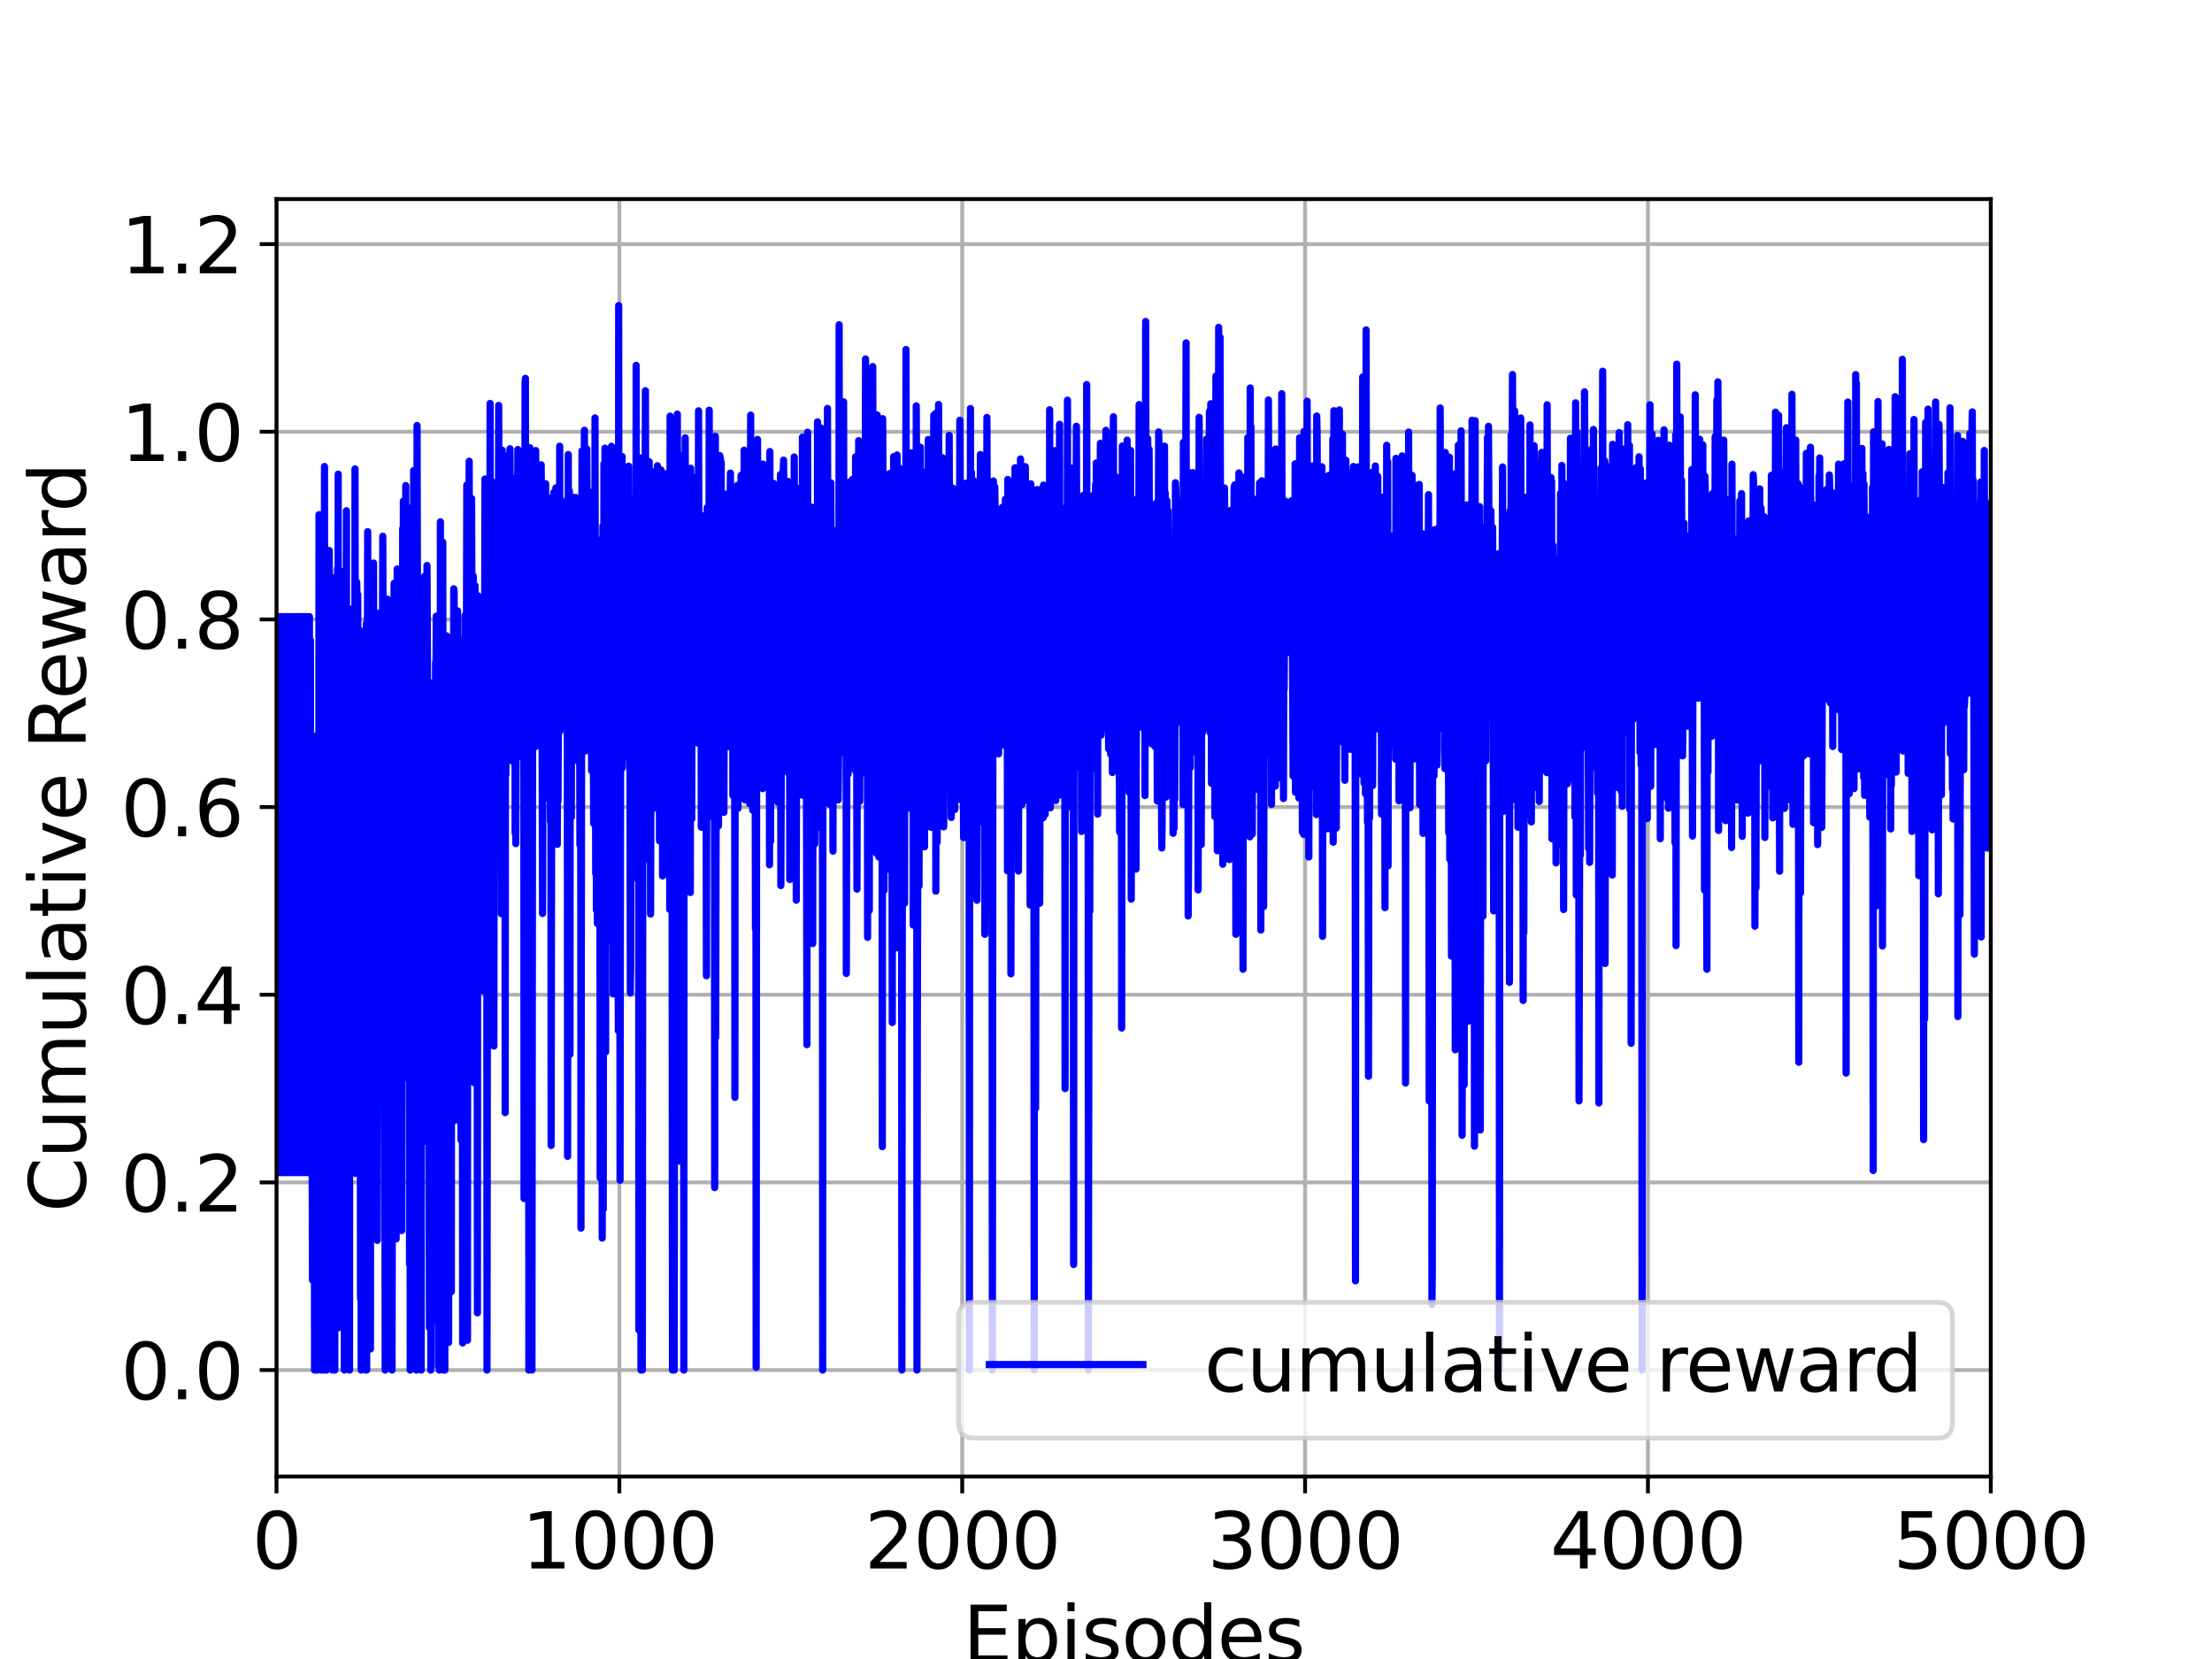 <?xml version="1.0" encoding="utf-8" standalone="no"?>
<!DOCTYPE svg PUBLIC "-//W3C//DTD SVG 1.1//EN"
  "http://www.w3.org/Graphics/SVG/1.1/DTD/svg11.dtd">
<svg xmlns:xlink="http://www.w3.org/1999/xlink" width="460.8pt" height="345.6pt" viewBox="0 0 460.8 345.6" xmlns="http://www.w3.org/2000/svg" version="1.1">
 <defs>
  <style type="text/css">*{stroke-linejoin: round; stroke-linecap: butt}</style>
 </defs>
 <g id="figure_1">
  <g id="patch_1">
   <path d="M 0 345.6 
L 460.8 345.6 
L 460.8 0 
L 0 0 
z
" style="fill: #ffffff"/>
  </g>
  <g id="axes_1">
   <g id="patch_2">
    <path d="M 57.6 307.584 
L 414.72 307.584 
L 414.72 41.472 
L 57.6 41.472 
z
" style="fill: #ffffff"/>
   </g>
   <g id="matplotlib.axis_1">
    <g id="xtick_1">
     <g id="line2d_1">
      <path d="M 57.6 307.584 
L 57.6 41.472 
" clip-path="url(#p5f3024fdac)" style="fill: none; stroke: #b0b0b0; stroke-width: 0.8; stroke-linecap: square"/>
     </g>
     <g id="line2d_2">
      <defs>
       <path id="m2c93ade437" d="M 0 0 
L 0 3.5 
" style="stroke: #000000; stroke-width: 0.8"/>
      </defs>
      <g>
       <use xlink:href="#m2c93ade437" x="57.6" y="307.584" style="stroke: #000000; stroke-width: 0.8"/>
      </g>
     </g>
     <g id="text_1">
      <!-- 0 -->
      <g transform="translate(52.51 326.741)scale(0.16 -0.16)">
       <defs>
        <path id="DejaVuSans-30" d="M 2034 4250 
Q 1547 4250 1301 3770 
Q 1056 3291 1056 2328 
Q 1056 1369 1301 889 
Q 1547 409 2034 409 
Q 2525 409 2770 889 
Q 3016 1369 3016 2328 
Q 3016 3291 2770 3770 
Q 2525 4250 2034 4250 
z
M 2034 4750 
Q 2819 4750 3233 4129 
Q 3647 3509 3647 2328 
Q 3647 1150 3233 529 
Q 2819 -91 2034 -91 
Q 1250 -91 836 529 
Q 422 1150 422 2328 
Q 422 3509 836 4129 
Q 1250 4750 2034 4750 
z
" transform="scale(0.016)"/>
       </defs>
       <use xlink:href="#DejaVuSans-30"/>
      </g>
     </g>
    </g>
    <g id="xtick_2">
     <g id="line2d_3">
      <path d="M 129.024 307.584 
L 129.024 41.472 
" clip-path="url(#p5f3024fdac)" style="fill: none; stroke: #b0b0b0; stroke-width: 0.8; stroke-linecap: square"/>
     </g>
     <g id="line2d_4">
      <g>
       <use xlink:href="#m2c93ade437" x="129.024" y="307.584" style="stroke: #000000; stroke-width: 0.8"/>
      </g>
     </g>
     <g id="text_2">
      <!-- 1000 -->
      <g transform="translate(108.664 326.741)scale(0.16 -0.16)">
       <defs>
        <path id="DejaVuSans-31" d="M 794 531 
L 1825 531 
L 1825 4091 
L 703 3866 
L 703 4441 
L 1819 4666 
L 2450 4666 
L 2450 531 
L 3481 531 
L 3481 0 
L 794 0 
L 794 531 
z
" transform="scale(0.016)"/>
       </defs>
       <use xlink:href="#DejaVuSans-31"/>
       <use xlink:href="#DejaVuSans-30" x="63.623"/>
       <use xlink:href="#DejaVuSans-30" x="127.246"/>
       <use xlink:href="#DejaVuSans-30" x="190.869"/>
      </g>
     </g>
    </g>
    <g id="xtick_3">
     <g id="line2d_5">
      <path d="M 200.448 307.584 
L 200.448 41.472 
" clip-path="url(#p5f3024fdac)" style="fill: none; stroke: #b0b0b0; stroke-width: 0.8; stroke-linecap: square"/>
     </g>
     <g id="line2d_6">
      <g>
       <use xlink:href="#m2c93ade437" x="200.448" y="307.584" style="stroke: #000000; stroke-width: 0.8"/>
      </g>
     </g>
     <g id="text_3">
      <!-- 2000 -->
      <g transform="translate(180.088 326.741)scale(0.16 -0.16)">
       <defs>
        <path id="DejaVuSans-32" d="M 1228 531 
L 3431 531 
L 3431 0 
L 469 0 
L 469 531 
Q 828 903 1448 1529 
Q 2069 2156 2228 2338 
Q 2531 2678 2651 2914 
Q 2772 3150 2772 3378 
Q 2772 3750 2511 3984 
Q 2250 4219 1831 4219 
Q 1534 4219 1204 4116 
Q 875 4013 500 3803 
L 500 4441 
Q 881 4594 1212 4672 
Q 1544 4750 1819 4750 
Q 2544 4750 2975 4387 
Q 3406 4025 3406 3419 
Q 3406 3131 3298 2873 
Q 3191 2616 2906 2266 
Q 2828 2175 2409 1742 
Q 1991 1309 1228 531 
z
" transform="scale(0.016)"/>
       </defs>
       <use xlink:href="#DejaVuSans-32"/>
       <use xlink:href="#DejaVuSans-30" x="63.623"/>
       <use xlink:href="#DejaVuSans-30" x="127.246"/>
       <use xlink:href="#DejaVuSans-30" x="190.869"/>
      </g>
     </g>
    </g>
    <g id="xtick_4">
     <g id="line2d_7">
      <path d="M 271.872 307.584 
L 271.872 41.472 
" clip-path="url(#p5f3024fdac)" style="fill: none; stroke: #b0b0b0; stroke-width: 0.8; stroke-linecap: square"/>
     </g>
     <g id="line2d_8">
      <g>
       <use xlink:href="#m2c93ade437" x="271.872" y="307.584" style="stroke: #000000; stroke-width: 0.8"/>
      </g>
     </g>
     <g id="text_4">
      <!-- 3000 -->
      <g transform="translate(251.512 326.741)scale(0.16 -0.16)">
       <defs>
        <path id="DejaVuSans-33" d="M 2597 2516 
Q 3050 2419 3304 2112 
Q 3559 1806 3559 1356 
Q 3559 666 3084 287 
Q 2609 -91 1734 -91 
Q 1441 -91 1130 -33 
Q 819 25 488 141 
L 488 750 
Q 750 597 1062 519 
Q 1375 441 1716 441 
Q 2309 441 2620 675 
Q 2931 909 2931 1356 
Q 2931 1769 2642 2001 
Q 2353 2234 1838 2234 
L 1294 2234 
L 1294 2753 
L 1863 2753 
Q 2328 2753 2575 2939 
Q 2822 3125 2822 3475 
Q 2822 3834 2567 4026 
Q 2313 4219 1838 4219 
Q 1578 4219 1281 4162 
Q 984 4106 628 3988 
L 628 4550 
Q 988 4650 1302 4700 
Q 1616 4750 1894 4750 
Q 2613 4750 3031 4423 
Q 3450 4097 3450 3541 
Q 3450 3153 3228 2886 
Q 3006 2619 2597 2516 
z
" transform="scale(0.016)"/>
       </defs>
       <use xlink:href="#DejaVuSans-33"/>
       <use xlink:href="#DejaVuSans-30" x="63.623"/>
       <use xlink:href="#DejaVuSans-30" x="127.246"/>
       <use xlink:href="#DejaVuSans-30" x="190.869"/>
      </g>
     </g>
    </g>
    <g id="xtick_5">
     <g id="line2d_9">
      <path d="M 343.296 307.584 
L 343.296 41.472 
" clip-path="url(#p5f3024fdac)" style="fill: none; stroke: #b0b0b0; stroke-width: 0.8; stroke-linecap: square"/>
     </g>
     <g id="line2d_10">
      <g>
       <use xlink:href="#m2c93ade437" x="343.296" y="307.584" style="stroke: #000000; stroke-width: 0.8"/>
      </g>
     </g>
     <g id="text_5">
      <!-- 4000 -->
      <g transform="translate(322.936 326.741)scale(0.16 -0.16)">
       <defs>
        <path id="DejaVuSans-34" d="M 2419 4116 
L 825 1625 
L 2419 1625 
L 2419 4116 
z
M 2253 4666 
L 3047 4666 
L 3047 1625 
L 3713 1625 
L 3713 1100 
L 3047 1100 
L 3047 0 
L 2419 0 
L 2419 1100 
L 313 1100 
L 313 1709 
L 2253 4666 
z
" transform="scale(0.016)"/>
       </defs>
       <use xlink:href="#DejaVuSans-34"/>
       <use xlink:href="#DejaVuSans-30" x="63.623"/>
       <use xlink:href="#DejaVuSans-30" x="127.246"/>
       <use xlink:href="#DejaVuSans-30" x="190.869"/>
      </g>
     </g>
    </g>
    <g id="xtick_6">
     <g id="line2d_11">
      <path d="M 414.72 307.584 
L 414.72 41.472 
" clip-path="url(#p5f3024fdac)" style="fill: none; stroke: #b0b0b0; stroke-width: 0.8; stroke-linecap: square"/>
     </g>
     <g id="line2d_12">
      <g>
       <use xlink:href="#m2c93ade437" x="414.72" y="307.584" style="stroke: #000000; stroke-width: 0.8"/>
      </g>
     </g>
     <g id="text_6">
      <!-- 5000 -->
      <g transform="translate(394.36 326.741)scale(0.16 -0.16)">
       <defs>
        <path id="DejaVuSans-35" d="M 691 4666 
L 3169 4666 
L 3169 4134 
L 1269 4134 
L 1269 2991 
Q 1406 3038 1543 3061 
Q 1681 3084 1819 3084 
Q 2600 3084 3056 2656 
Q 3513 2228 3513 1497 
Q 3513 744 3044 326 
Q 2575 -91 1722 -91 
Q 1428 -91 1123 -41 
Q 819 9 494 109 
L 494 744 
Q 775 591 1075 516 
Q 1375 441 1709 441 
Q 2250 441 2565 725 
Q 2881 1009 2881 1497 
Q 2881 1984 2565 2268 
Q 2250 2553 1709 2553 
Q 1456 2553 1204 2497 
Q 953 2441 691 2322 
L 691 4666 
z
" transform="scale(0.016)"/>
       </defs>
       <use xlink:href="#DejaVuSans-35"/>
       <use xlink:href="#DejaVuSans-30" x="63.623"/>
       <use xlink:href="#DejaVuSans-30" x="127.246"/>
       <use xlink:href="#DejaVuSans-30" x="190.869"/>
      </g>
     </g>
    </g>
    <g id="text_7">
     <!-- Episodes -->
     <g transform="translate(200.572 346.226)scale(0.16 -0.16)">
      <defs>
       <path id="DejaVuSans-45" d="M 628 4666 
L 3578 4666 
L 3578 4134 
L 1259 4134 
L 1259 2753 
L 3481 2753 
L 3481 2222 
L 1259 2222 
L 1259 531 
L 3634 531 
L 3634 0 
L 628 0 
L 628 4666 
z
" transform="scale(0.016)"/>
       <path id="DejaVuSans-70" d="M 1159 525 
L 1159 -1331 
L 581 -1331 
L 581 3500 
L 1159 3500 
L 1159 2969 
Q 1341 3281 1617 3432 
Q 1894 3584 2278 3584 
Q 2916 3584 3314 3078 
Q 3713 2572 3713 1747 
Q 3713 922 3314 415 
Q 2916 -91 2278 -91 
Q 1894 -91 1617 61 
Q 1341 213 1159 525 
z
M 3116 1747 
Q 3116 2381 2855 2742 
Q 2594 3103 2138 3103 
Q 1681 3103 1420 2742 
Q 1159 2381 1159 1747 
Q 1159 1113 1420 752 
Q 1681 391 2138 391 
Q 2594 391 2855 752 
Q 3116 1113 3116 1747 
z
" transform="scale(0.016)"/>
       <path id="DejaVuSans-69" d="M 603 3500 
L 1178 3500 
L 1178 0 
L 603 0 
L 603 3500 
z
M 603 4863 
L 1178 4863 
L 1178 4134 
L 603 4134 
L 603 4863 
z
" transform="scale(0.016)"/>
       <path id="DejaVuSans-73" d="M 2834 3397 
L 2834 2853 
Q 2591 2978 2328 3040 
Q 2066 3103 1784 3103 
Q 1356 3103 1142 2972 
Q 928 2841 928 2578 
Q 928 2378 1081 2264 
Q 1234 2150 1697 2047 
L 1894 2003 
Q 2506 1872 2764 1633 
Q 3022 1394 3022 966 
Q 3022 478 2636 193 
Q 2250 -91 1575 -91 
Q 1294 -91 989 -36 
Q 684 19 347 128 
L 347 722 
Q 666 556 975 473 
Q 1284 391 1588 391 
Q 1994 391 2212 530 
Q 2431 669 2431 922 
Q 2431 1156 2273 1281 
Q 2116 1406 1581 1522 
L 1381 1569 
Q 847 1681 609 1914 
Q 372 2147 372 2553 
Q 372 3047 722 3315 
Q 1072 3584 1716 3584 
Q 2034 3584 2315 3537 
Q 2597 3491 2834 3397 
z
" transform="scale(0.016)"/>
       <path id="DejaVuSans-6f" d="M 1959 3097 
Q 1497 3097 1228 2736 
Q 959 2375 959 1747 
Q 959 1119 1226 758 
Q 1494 397 1959 397 
Q 2419 397 2687 759 
Q 2956 1122 2956 1747 
Q 2956 2369 2687 2733 
Q 2419 3097 1959 3097 
z
M 1959 3584 
Q 2709 3584 3137 3096 
Q 3566 2609 3566 1747 
Q 3566 888 3137 398 
Q 2709 -91 1959 -91 
Q 1206 -91 779 398 
Q 353 888 353 1747 
Q 353 2609 779 3096 
Q 1206 3584 1959 3584 
z
" transform="scale(0.016)"/>
       <path id="DejaVuSans-64" d="M 2906 2969 
L 2906 4863 
L 3481 4863 
L 3481 0 
L 2906 0 
L 2906 525 
Q 2725 213 2448 61 
Q 2172 -91 1784 -91 
Q 1150 -91 751 415 
Q 353 922 353 1747 
Q 353 2572 751 3078 
Q 1150 3584 1784 3584 
Q 2172 3584 2448 3432 
Q 2725 3281 2906 2969 
z
M 947 1747 
Q 947 1113 1208 752 
Q 1469 391 1925 391 
Q 2381 391 2643 752 
Q 2906 1113 2906 1747 
Q 2906 2381 2643 2742 
Q 2381 3103 1925 3103 
Q 1469 3103 1208 2742 
Q 947 2381 947 1747 
z
" transform="scale(0.016)"/>
       <path id="DejaVuSans-65" d="M 3597 1894 
L 3597 1613 
L 953 1613 
Q 991 1019 1311 708 
Q 1631 397 2203 397 
Q 2534 397 2845 478 
Q 3156 559 3463 722 
L 3463 178 
Q 3153 47 2828 -22 
Q 2503 -91 2169 -91 
Q 1331 -91 842 396 
Q 353 884 353 1716 
Q 353 2575 817 3079 
Q 1281 3584 2069 3584 
Q 2775 3584 3186 3129 
Q 3597 2675 3597 1894 
z
M 3022 2063 
Q 3016 2534 2758 2815 
Q 2500 3097 2075 3097 
Q 1594 3097 1305 2825 
Q 1016 2553 972 2059 
L 3022 2063 
z
" transform="scale(0.016)"/>
      </defs>
      <use xlink:href="#DejaVuSans-45"/>
      <use xlink:href="#DejaVuSans-70" x="63.184"/>
      <use xlink:href="#DejaVuSans-69" x="126.66"/>
      <use xlink:href="#DejaVuSans-73" x="154.443"/>
      <use xlink:href="#DejaVuSans-6f" x="206.543"/>
      <use xlink:href="#DejaVuSans-64" x="267.725"/>
      <use xlink:href="#DejaVuSans-65" x="331.201"/>
      <use xlink:href="#DejaVuSans-73" x="392.725"/>
     </g>
    </g>
   </g>
   <g id="matplotlib.axis_2">
    <g id="ytick_1">
     <g id="line2d_13">
      <path d="M 57.6 285.408 
L 414.72 285.408 
" clip-path="url(#p5f3024fdac)" style="fill: none; stroke: #b0b0b0; stroke-width: 0.8; stroke-linecap: square"/>
     </g>
     <g id="line2d_14">
      <defs>
       <path id="m1e9c015f84" d="M 0 0 
L -3.5 0 
" style="stroke: #000000; stroke-width: 0.8"/>
      </defs>
      <g>
       <use xlink:href="#m1e9c015f84" x="57.6" y="285.408" style="stroke: #000000; stroke-width: 0.8"/>
      </g>
     </g>
     <g id="text_8">
      <!-- 0.0 -->
      <g transform="translate(25.155 291.487)scale(0.16 -0.16)">
       <defs>
        <path id="DejaVuSans-2e" d="M 684 794 
L 1344 794 
L 1344 0 
L 684 0 
L 684 794 
z
" transform="scale(0.016)"/>
       </defs>
       <use xlink:href="#DejaVuSans-30"/>
       <use xlink:href="#DejaVuSans-2e" x="63.623"/>
       <use xlink:href="#DejaVuSans-30" x="95.41"/>
      </g>
     </g>
    </g>
    <g id="ytick_2">
     <g id="line2d_15">
      <path d="M 57.6 246.316 
L 414.72 246.316 
" clip-path="url(#p5f3024fdac)" style="fill: none; stroke: #b0b0b0; stroke-width: 0.8; stroke-linecap: square"/>
     </g>
     <g id="line2d_16">
      <g>
       <use xlink:href="#m1e9c015f84" x="57.6" y="246.316" style="stroke: #000000; stroke-width: 0.8"/>
      </g>
     </g>
     <g id="text_9">
      <!-- 0.2 -->
      <g transform="translate(25.155 252.394)scale(0.16 -0.16)">
       <use xlink:href="#DejaVuSans-30"/>
       <use xlink:href="#DejaVuSans-2e" x="63.623"/>
       <use xlink:href="#DejaVuSans-32" x="95.41"/>
      </g>
     </g>
    </g>
    <g id="ytick_3">
     <g id="line2d_17">
      <path d="M 57.6 207.223 
L 414.72 207.223 
" clip-path="url(#p5f3024fdac)" style="fill: none; stroke: #b0b0b0; stroke-width: 0.8; stroke-linecap: square"/>
     </g>
     <g id="line2d_18">
      <g>
       <use xlink:href="#m1e9c015f84" x="57.6" y="207.223" style="stroke: #000000; stroke-width: 0.8"/>
      </g>
     </g>
     <g id="text_10">
      <!-- 0.4 -->
      <g transform="translate(25.155 213.302)scale(0.16 -0.16)">
       <use xlink:href="#DejaVuSans-30"/>
       <use xlink:href="#DejaVuSans-2e" x="63.623"/>
       <use xlink:href="#DejaVuSans-34" x="95.41"/>
      </g>
     </g>
    </g>
    <g id="ytick_4">
     <g id="line2d_19">
      <path d="M 57.6 168.131 
L 414.72 168.131 
" clip-path="url(#p5f3024fdac)" style="fill: none; stroke: #b0b0b0; stroke-width: 0.8; stroke-linecap: square"/>
     </g>
     <g id="line2d_20">
      <g>
       <use xlink:href="#m1e9c015f84" x="57.6" y="168.131" style="stroke: #000000; stroke-width: 0.8"/>
      </g>
     </g>
     <g id="text_11">
      <!-- 0.6 -->
      <g transform="translate(25.155 174.21)scale(0.16 -0.16)">
       <defs>
        <path id="DejaVuSans-36" d="M 2113 2584 
Q 1688 2584 1439 2293 
Q 1191 2003 1191 1497 
Q 1191 994 1439 701 
Q 1688 409 2113 409 
Q 2538 409 2786 701 
Q 3034 994 3034 1497 
Q 3034 2003 2786 2293 
Q 2538 2584 2113 2584 
z
M 3366 4563 
L 3366 3988 
Q 3128 4100 2886 4159 
Q 2644 4219 2406 4219 
Q 1781 4219 1451 3797 
Q 1122 3375 1075 2522 
Q 1259 2794 1537 2939 
Q 1816 3084 2150 3084 
Q 2853 3084 3261 2657 
Q 3669 2231 3669 1497 
Q 3669 778 3244 343 
Q 2819 -91 2113 -91 
Q 1303 -91 875 529 
Q 447 1150 447 2328 
Q 447 3434 972 4092 
Q 1497 4750 2381 4750 
Q 2619 4750 2861 4703 
Q 3103 4656 3366 4563 
z
" transform="scale(0.016)"/>
       </defs>
       <use xlink:href="#DejaVuSans-30"/>
       <use xlink:href="#DejaVuSans-2e" x="63.623"/>
       <use xlink:href="#DejaVuSans-36" x="95.41"/>
      </g>
     </g>
    </g>
    <g id="ytick_5">
     <g id="line2d_21">
      <path d="M 57.6 129.039 
L 414.72 129.039 
" clip-path="url(#p5f3024fdac)" style="fill: none; stroke: #b0b0b0; stroke-width: 0.8; stroke-linecap: square"/>
     </g>
     <g id="line2d_22">
      <g>
       <use xlink:href="#m1e9c015f84" x="57.6" y="129.039" style="stroke: #000000; stroke-width: 0.8"/>
      </g>
     </g>
     <g id="text_12">
      <!-- 0.8 -->
      <g transform="translate(25.155 135.118)scale(0.16 -0.16)">
       <defs>
        <path id="DejaVuSans-38" d="M 2034 2216 
Q 1584 2216 1326 1975 
Q 1069 1734 1069 1313 
Q 1069 891 1326 650 
Q 1584 409 2034 409 
Q 2484 409 2743 651 
Q 3003 894 3003 1313 
Q 3003 1734 2745 1975 
Q 2488 2216 2034 2216 
z
M 1403 2484 
Q 997 2584 770 2862 
Q 544 3141 544 3541 
Q 544 4100 942 4425 
Q 1341 4750 2034 4750 
Q 2731 4750 3128 4425 
Q 3525 4100 3525 3541 
Q 3525 3141 3298 2862 
Q 3072 2584 2669 2484 
Q 3125 2378 3379 2068 
Q 3634 1759 3634 1313 
Q 3634 634 3220 271 
Q 2806 -91 2034 -91 
Q 1263 -91 848 271 
Q 434 634 434 1313 
Q 434 1759 690 2068 
Q 947 2378 1403 2484 
z
M 1172 3481 
Q 1172 3119 1398 2916 
Q 1625 2713 2034 2713 
Q 2441 2713 2670 2916 
Q 2900 3119 2900 3481 
Q 2900 3844 2670 4047 
Q 2441 4250 2034 4250 
Q 1625 4250 1398 4047 
Q 1172 3844 1172 3481 
z
" transform="scale(0.016)"/>
       </defs>
       <use xlink:href="#DejaVuSans-30"/>
       <use xlink:href="#DejaVuSans-2e" x="63.623"/>
       <use xlink:href="#DejaVuSans-38" x="95.41"/>
      </g>
     </g>
    </g>
    <g id="ytick_6">
     <g id="line2d_23">
      <path d="M 57.6 89.947 
L 414.72 89.947 
" clip-path="url(#p5f3024fdac)" style="fill: none; stroke: #b0b0b0; stroke-width: 0.8; stroke-linecap: square"/>
     </g>
     <g id="line2d_24">
      <g>
       <use xlink:href="#m1e9c015f84" x="57.6" y="89.947" style="stroke: #000000; stroke-width: 0.8"/>
      </g>
     </g>
     <g id="text_13">
      <!-- 1.0 -->
      <g transform="translate(25.155 96.025)scale(0.16 -0.16)">
       <use xlink:href="#DejaVuSans-31"/>
       <use xlink:href="#DejaVuSans-2e" x="63.623"/>
       <use xlink:href="#DejaVuSans-30" x="95.41"/>
      </g>
     </g>
    </g>
    <g id="ytick_7">
     <g id="line2d_25">
      <path d="M 57.6 50.854 
L 414.72 50.854 
" clip-path="url(#p5f3024fdac)" style="fill: none; stroke: #b0b0b0; stroke-width: 0.8; stroke-linecap: square"/>
     </g>
     <g id="line2d_26">
      <g>
       <use xlink:href="#m1e9c015f84" x="57.6" y="50.854" style="stroke: #000000; stroke-width: 0.8"/>
      </g>
     </g>
     <g id="text_14">
      <!-- 1.2 -->
      <g transform="translate(25.155 56.933)scale(0.16 -0.16)">
       <use xlink:href="#DejaVuSans-31"/>
       <use xlink:href="#DejaVuSans-2e" x="63.623"/>
       <use xlink:href="#DejaVuSans-32" x="95.41"/>
      </g>
     </g>
    </g>
    <g id="text_15">
     <!-- Cumulative Reward -->
     <g transform="translate(17.828 252.524)rotate(-90)scale(0.16 -0.16)">
      <defs>
       <path id="DejaVuSans-43" d="M 4122 4306 
L 4122 3641 
Q 3803 3938 3442 4084 
Q 3081 4231 2675 4231 
Q 1875 4231 1450 3742 
Q 1025 3253 1025 2328 
Q 1025 1406 1450 917 
Q 1875 428 2675 428 
Q 3081 428 3442 575 
Q 3803 722 4122 1019 
L 4122 359 
Q 3791 134 3420 21 
Q 3050 -91 2638 -91 
Q 1578 -91 968 557 
Q 359 1206 359 2328 
Q 359 3453 968 4101 
Q 1578 4750 2638 4750 
Q 3056 4750 3426 4639 
Q 3797 4528 4122 4306 
z
" transform="scale(0.016)"/>
       <path id="DejaVuSans-75" d="M 544 1381 
L 544 3500 
L 1119 3500 
L 1119 1403 
Q 1119 906 1312 657 
Q 1506 409 1894 409 
Q 2359 409 2629 706 
Q 2900 1003 2900 1516 
L 2900 3500 
L 3475 3500 
L 3475 0 
L 2900 0 
L 2900 538 
Q 2691 219 2414 64 
Q 2138 -91 1772 -91 
Q 1169 -91 856 284 
Q 544 659 544 1381 
z
M 1991 3584 
L 1991 3584 
z
" transform="scale(0.016)"/>
       <path id="DejaVuSans-6d" d="M 3328 2828 
Q 3544 3216 3844 3400 
Q 4144 3584 4550 3584 
Q 5097 3584 5394 3201 
Q 5691 2819 5691 2113 
L 5691 0 
L 5113 0 
L 5113 2094 
Q 5113 2597 4934 2840 
Q 4756 3084 4391 3084 
Q 3944 3084 3684 2787 
Q 3425 2491 3425 1978 
L 3425 0 
L 2847 0 
L 2847 2094 
Q 2847 2600 2669 2842 
Q 2491 3084 2119 3084 
Q 1678 3084 1418 2786 
Q 1159 2488 1159 1978 
L 1159 0 
L 581 0 
L 581 3500 
L 1159 3500 
L 1159 2956 
Q 1356 3278 1631 3431 
Q 1906 3584 2284 3584 
Q 2666 3584 2933 3390 
Q 3200 3197 3328 2828 
z
" transform="scale(0.016)"/>
       <path id="DejaVuSans-6c" d="M 603 4863 
L 1178 4863 
L 1178 0 
L 603 0 
L 603 4863 
z
" transform="scale(0.016)"/>
       <path id="DejaVuSans-61" d="M 2194 1759 
Q 1497 1759 1228 1600 
Q 959 1441 959 1056 
Q 959 750 1161 570 
Q 1363 391 1709 391 
Q 2188 391 2477 730 
Q 2766 1069 2766 1631 
L 2766 1759 
L 2194 1759 
z
M 3341 1997 
L 3341 0 
L 2766 0 
L 2766 531 
Q 2569 213 2275 61 
Q 1981 -91 1556 -91 
Q 1019 -91 701 211 
Q 384 513 384 1019 
Q 384 1609 779 1909 
Q 1175 2209 1959 2209 
L 2766 2209 
L 2766 2266 
Q 2766 2663 2505 2880 
Q 2244 3097 1772 3097 
Q 1472 3097 1187 3025 
Q 903 2953 641 2809 
L 641 3341 
Q 956 3463 1253 3523 
Q 1550 3584 1831 3584 
Q 2591 3584 2966 3190 
Q 3341 2797 3341 1997 
z
" transform="scale(0.016)"/>
       <path id="DejaVuSans-74" d="M 1172 4494 
L 1172 3500 
L 2356 3500 
L 2356 3053 
L 1172 3053 
L 1172 1153 
Q 1172 725 1289 603 
Q 1406 481 1766 481 
L 2356 481 
L 2356 0 
L 1766 0 
Q 1100 0 847 248 
Q 594 497 594 1153 
L 594 3053 
L 172 3053 
L 172 3500 
L 594 3500 
L 594 4494 
L 1172 4494 
z
" transform="scale(0.016)"/>
       <path id="DejaVuSans-76" d="M 191 3500 
L 800 3500 
L 1894 563 
L 2988 3500 
L 3597 3500 
L 2284 0 
L 1503 0 
L 191 3500 
z
" transform="scale(0.016)"/>
       <path id="DejaVuSans-20" transform="scale(0.016)"/>
       <path id="DejaVuSans-52" d="M 2841 2188 
Q 3044 2119 3236 1894 
Q 3428 1669 3622 1275 
L 4263 0 
L 3584 0 
L 2988 1197 
Q 2756 1666 2539 1819 
Q 2322 1972 1947 1972 
L 1259 1972 
L 1259 0 
L 628 0 
L 628 4666 
L 2053 4666 
Q 2853 4666 3247 4331 
Q 3641 3997 3641 3322 
Q 3641 2881 3436 2590 
Q 3231 2300 2841 2188 
z
M 1259 4147 
L 1259 2491 
L 2053 2491 
Q 2509 2491 2742 2702 
Q 2975 2913 2975 3322 
Q 2975 3731 2742 3939 
Q 2509 4147 2053 4147 
L 1259 4147 
z
" transform="scale(0.016)"/>
       <path id="DejaVuSans-77" d="M 269 3500 
L 844 3500 
L 1563 769 
L 2278 3500 
L 2956 3500 
L 3675 769 
L 4391 3500 
L 4966 3500 
L 4050 0 
L 3372 0 
L 2619 2869 
L 1863 0 
L 1184 0 
L 269 3500 
z
" transform="scale(0.016)"/>
       <path id="DejaVuSans-72" d="M 2631 2963 
Q 2534 3019 2420 3045 
Q 2306 3072 2169 3072 
Q 1681 3072 1420 2755 
Q 1159 2438 1159 1844 
L 1159 0 
L 581 0 
L 581 3500 
L 1159 3500 
L 1159 2956 
Q 1341 3275 1631 3429 
Q 1922 3584 2338 3584 
Q 2397 3584 2469 3576 
Q 2541 3569 2628 3553 
L 2631 2963 
z
" transform="scale(0.016)"/>
      </defs>
      <use xlink:href="#DejaVuSans-43"/>
      <use xlink:href="#DejaVuSans-75" x="69.824"/>
      <use xlink:href="#DejaVuSans-6d" x="133.203"/>
      <use xlink:href="#DejaVuSans-75" x="230.615"/>
      <use xlink:href="#DejaVuSans-6c" x="293.994"/>
      <use xlink:href="#DejaVuSans-61" x="321.777"/>
      <use xlink:href="#DejaVuSans-74" x="383.057"/>
      <use xlink:href="#DejaVuSans-69" x="422.266"/>
      <use xlink:href="#DejaVuSans-76" x="450.049"/>
      <use xlink:href="#DejaVuSans-65" x="509.229"/>
      <use xlink:href="#DejaVuSans-20" x="570.752"/>
      <use xlink:href="#DejaVuSans-52" x="602.539"/>
      <use xlink:href="#DejaVuSans-65" x="667.521"/>
      <use xlink:href="#DejaVuSans-77" x="729.045"/>
      <use xlink:href="#DejaVuSans-61" x="810.832"/>
      <use xlink:href="#DejaVuSans-72" x="872.111"/>
      <use xlink:href="#DejaVuSans-64" x="911.475"/>
     </g>
    </g>
   </g>
   <g id="line2d_27">
    <path d="M 57.6 128.46 
L 57.671 244.281 
L 57.886 128.46 
L 57.957 244.281 
L 58.171 128.46 
L 58.243 244.281 
L 58.457 128.46 
L 58.529 244.281 
L 58.743 128.46 
L 58.814 244.281 
L 59.028 128.46 
L 59.1 244.281 
L 59.314 128.46 
L 59.386 244.281 
L 59.6 128.46 
L 59.671 244.281 
L 59.886 128.46 
L 59.957 244.281 
L 60.171 128.46 
L 60.243 244.281 
L 60.457 128.46 
L 60.528 244.281 
L 60.743 128.46 
L 60.814 244.281 
L 61.028 128.46 
L 61.1 244.281 
L 61.314 128.46 
L 61.385 244.281 
L 61.6 128.46 
L 61.671 244.281 
L 61.885 128.46 
L 61.957 244.281 
L 62.171 128.46 
L 62.243 244.281 
L 62.457 128.46 
L 62.528 244.281 
L 62.743 128.46 
L 62.814 244.281 
L 63.028 128.46 
L 63.1 244.281 
L 63.314 128.46 
L 63.385 244.281 
L 63.6 128.46 
L 63.671 244.281 
L 63.885 128.46 
L 63.957 244.281 
L 64.171 128.46 
L 64.242 244.281 
L 64.457 128.46 
L 64.528 244.281 
L 64.671 133.405 
L 64.742 240.552 
L 64.814 231.467 
L 64.885 241.237 
L 64.957 218.254 
L 65.1 266.647 
L 65.171 249.881 
L 65.242 207.297 
L 65.314 208.488 
L 65.385 196.408 
L 65.457 213.919 
L 65.528 285.408 
L 65.599 153.383 
L 65.742 285.408 
L 65.885 187.864 
L 65.957 255.184 
L 66.028 201.194 
L 66.099 285.408 
L 66.171 166.473 
L 66.242 230.952 
L 66.314 241.007 
L 66.385 208.047 
L 66.457 107.211 
L 66.671 249.349 
L 66.742 129.881 
L 66.885 285.408 
L 66.957 176.236 
L 67.028 185.765 
L 67.099 277.938 
L 67.242 125.212 
L 67.314 193.728 
L 67.385 146.003 
L 67.457 285.408 
L 67.599 97.179 
L 67.671 217.103 
L 67.742 118.186 
L 67.814 143.659 
L 67.885 266.844 
L 67.956 207.032 
L 68.028 285.408 
L 68.171 177.257 
L 68.242 181.243 
L 68.314 254.101 
L 68.385 176.059 
L 68.456 216.881 
L 68.528 214.112 
L 68.599 114.679 
L 68.671 158.522 
L 68.742 160.769 
L 68.814 173.312 
L 68.885 209.745 
L 69.028 152.293 
L 69.099 153.677 
L 69.171 169.265 
L 69.242 285.408 
L 69.456 138.35 
L 69.528 120.34 
L 69.742 285.408 
L 69.814 176.562 
L 69.885 214.494 
L 69.956 266.17 
L 70.028 130.854 
L 70.099 189.922 
L 70.171 235.757 
L 70.313 118.422 
L 70.385 154.542 
L 70.456 98.773 
L 70.528 276.574 
L 70.599 170.151 
L 70.671 221.322 
L 70.742 256.963 
L 70.813 228.762 
L 70.885 266.352 
L 70.956 259.324 
L 71.028 188.493 
L 71.099 225 
L 71.171 269.344 
L 71.313 119.072 
L 71.528 176.883 
L 71.742 285.408 
L 71.813 130.487 
L 71.885 236.722 
L 71.956 200.957 
L 72.17 106.398 
L 72.242 202.785 
L 72.313 139.869 
L 72.528 214.52 
L 72.599 150.756 
L 72.813 285.408 
L 72.885 148.236 
L 72.956 209.094 
L 73.17 160.916 
L 73.313 126.858 
L 73.385 140.644 
L 73.528 202.734 
L 73.67 133.186 
L 73.742 234.73 
L 73.813 135.864 
L 73.885 204.55 
L 73.956 97.678 
L 74.028 138.01 
L 74.099 244.451 
L 74.17 244.031 
L 74.242 233.878 
L 74.313 121.279 
L 74.385 125.082 
L 74.456 141.927 
L 74.527 123.846 
L 74.67 187.323 
L 74.813 198.985 
L 74.885 131.245 
L 74.956 146.967 
L 75.027 168.292 
L 75.099 270.505 
L 75.17 202.601 
L 75.242 285.408 
L 75.313 190.767 
L 75.385 216.73 
L 75.456 212.43 
L 75.527 173.794 
L 75.599 181.546 
L 75.67 187.525 
L 75.742 180.769 
L 75.813 141.934 
L 75.956 240.957 
L 76.027 207.015 
L 76.099 207.344 
L 76.17 285.408 
L 76.313 129.867 
L 76.385 285.408 
L 76.527 139.279 
L 76.599 110.757 
L 76.813 275.958 
L 76.956 151.256 
L 77.027 145.886 
L 77.099 165.978 
L 77.17 281.018 
L 77.242 128.18 
L 77.313 149.123 
L 77.384 145.5 
L 77.456 238.071 
L 77.527 233.907 
L 77.742 131.88 
L 77.813 117.288 
L 77.956 178.137 
L 78.027 145.458 
L 78.242 247.435 
L 78.384 129.902 
L 78.456 237.655 
L 78.527 186.32 
L 78.599 258.392 
L 78.742 193.277 
L 78.813 193.001 
L 78.884 127.759 
L 78.956 170.179 
L 79.099 139.751 
L 79.17 198.61 
L 79.241 185.235 
L 79.313 132.908 
L 79.384 181.722 
L 79.456 155.292 
L 79.527 152.972 
L 79.599 164.892 
L 79.741 111.714 
L 79.956 180.542 
L 80.027 131.159 
L 80.241 285.408 
L 80.456 139.76 
L 80.599 191.866 
L 80.67 124.805 
L 80.741 229.1 
L 80.813 168.42 
L 80.884 215.707 
L 80.956 133.131 
L 81.027 166.361 
L 81.098 182.862 
L 81.17 255.692 
L 81.384 138.74 
L 81.456 145.303 
L 81.527 168.131 
L 81.598 134.161 
L 81.67 285.408 
L 81.741 241.925 
L 81.813 144.689 
L 81.884 165.875 
L 82.098 121.519 
L 82.17 128.677 
L 82.241 173.066 
L 82.384 135.514 
L 82.456 163.282 
L 82.527 258.093 
L 82.598 124.467 
L 82.67 232.784 
L 82.741 118.535 
L 82.813 168.779 
L 82.884 166.994 
L 82.956 149.028 
L 83.027 155.433 
L 83.17 128.073 
L 83.313 198.54 
L 83.455 118.588 
L 83.67 256.348 
L 83.741 129.248 
L 83.813 224.872 
L 83.884 110.113 
L 83.955 157.28 
L 84.027 104.389 
L 84.098 160.499 
L 84.17 133.291 
L 84.241 113.653 
L 84.313 179.758 
L 84.384 142.812 
L 84.455 187.973 
L 84.527 101.155 
L 84.598 149.088 
L 84.67 122.108 
L 84.813 176.968 
L 85.027 115.792 
L 85.098 179.932 
L 85.17 153.194 
L 85.313 263.322 
L 85.384 105.833 
L 85.455 285.408 
L 85.67 130.809 
L 85.741 158.658 
L 85.812 153.804 
L 85.884 152.004 
L 85.955 125.39 
L 86.027 165.555 
L 86.098 156.564 
L 86.17 98.029 
L 86.241 112.153 
L 86.384 151.087 
L 86.455 129.398 
L 86.598 222.772 
L 86.67 159.045 
L 86.741 285.408 
L 86.812 225.629 
L 86.884 88.642 
L 86.955 120.488 
L 87.027 140.105 
L 87.098 137.782 
L 87.17 128.392 
L 87.241 204.166 
L 87.312 167.846 
L 87.384 153.188 
L 87.455 164.798 
L 87.527 136.102 
L 87.741 285.408 
L 87.884 138.218 
L 87.955 224.575 
L 88.098 174.248 
L 88.241 155.266 
L 88.384 237.777 
L 88.455 120.044 
L 88.527 171.348 
L 88.598 153.026 
L 88.669 171.754 
L 88.741 154.844 
L 88.812 187.866 
L 88.955 117.806 
L 89.169 165.06 
L 89.241 164.48 
L 89.455 276.589 
L 89.527 154.616 
L 89.598 168.915 
L 89.741 285.408 
L 89.812 142.277 
L 89.884 162.379 
L 89.955 179.688 
L 90.026 275.186 
L 90.098 254.191 
L 90.169 205.325 
L 90.241 263.038 
L 90.312 190.606 
L 90.384 209.043 
L 90.455 161.59 
L 90.526 202.941 
L 90.598 172.509 
L 90.669 196.519 
L 90.741 137.984 
L 90.812 142.674 
L 90.884 128.367 
L 91.026 241.753 
L 91.098 156.328 
L 91.312 284.652 
L 91.455 130.492 
L 91.526 285.408 
L 91.598 130.896 
L 91.669 253.053 
L 91.741 108.695 
L 91.884 208.929 
L 91.955 132.455 
L 92.026 201.913 
L 92.098 135.652 
L 92.169 182.685 
L 92.241 112.945 
L 92.383 285.408 
L 92.455 163.58 
L 92.598 285.408 
L 92.669 285.408 
L 92.741 157.003 
L 92.812 228.169 
L 92.883 271.388 
L 93.026 132.448 
L 93.098 213.803 
L 93.169 136.076 
L 93.241 175.707 
L 93.312 174.384 
L 93.383 195.938 
L 93.455 279.655 
L 93.526 207.806 
L 93.598 266.612 
L 93.669 163.714 
L 93.741 173.809 
L 93.812 144.853 
L 93.883 160.62 
L 93.955 166.741 
L 94.026 269.065 
L 94.098 148.043 
L 94.169 203.135 
L 94.241 174.161 
L 94.312 229.926 
L 94.526 122.654 
L 94.598 123.063 
L 94.812 233.375 
L 94.883 166.546 
L 94.955 221.483 
L 95.098 133.425 
L 95.169 138.071 
L 95.24 199.745 
L 95.312 127.247 
L 95.383 182.568 
L 95.455 144.434 
L 95.526 173.397 
L 95.598 137.463 
L 95.74 170.776 
L 95.812 142.334 
L 95.883 157.854 
L 95.955 166.847 
L 96.026 237.482 
L 96.169 133.444 
L 96.24 149.044 
L 96.383 279.752 
L 96.455 145.866 
L 96.526 251.293 
L 96.598 167.277 
L 96.669 236.237 
L 96.883 128.184 
L 97.097 168.251 
L 97.24 101.042 
L 97.383 279.2 
L 97.455 111.538 
L 97.526 145.441 
L 97.74 96.083 
L 97.955 205.707 
L 98.026 185.195 
L 98.097 116.799 
L 98.169 150.414 
L 98.24 103.852 
L 98.383 149.108 
L 98.455 123.291 
L 98.526 134.593 
L 98.597 120.012 
L 98.669 176.515 
L 98.74 123.74 
L 98.812 225.562 
L 98.954 121.982 
L 99.169 183.026 
L 99.24 151.705 
L 99.383 179.342 
L 99.454 273.49 
L 99.526 124.093 
L 99.597 137.917 
L 99.669 140.167 
L 99.74 128.582 
L 99.812 144.6 
L 99.883 140.919 
L 99.954 125.243 
L 100.097 169.904 
L 100.312 141.817 
L 100.454 164.166 
L 100.526 163.68 
L 100.597 130.7 
L 100.812 206.511 
L 101.026 99.786 
L 101.097 167.177 
L 101.169 142.475 
L 101.24 129.289 
L 101.311 140.798 
L 101.383 118.048 
L 101.454 285.408 
L 101.597 136.233 
L 101.669 112.533 
L 101.74 116.099 
L 101.811 196.92 
L 101.883 111.994 
L 101.954 113.529 
L 102.026 133.116 
L 102.097 84.046 
L 102.24 160.95 
L 102.311 149.787 
L 102.383 177.42 
L 102.597 100.409 
L 102.669 143.83 
L 102.74 134.84 
L 102.811 148.631 
L 102.883 217.917 
L 103.026 106.426 
L 103.097 150.755 
L 103.169 111.432 
L 103.24 152.044 
L 103.311 105.103 
L 103.383 128.372 
L 103.454 101.78 
L 103.526 160.875 
L 103.597 112.681 
L 103.668 122.938 
L 103.74 135.91 
L 103.811 130.77 
L 103.883 84.46 
L 104.097 145.58 
L 104.168 106.455 
L 104.24 110.736 
L 104.311 115.966 
L 104.383 135.474 
L 104.454 190.357 
L 104.597 93.765 
L 104.668 171.706 
L 104.811 113.777 
L 104.883 184.03 
L 105.026 126.323 
L 105.097 110.063 
L 105.168 113.126 
L 105.24 231.774 
L 105.311 117.588 
L 105.383 161.423 
L 105.597 115.174 
L 105.74 158.511 
L 105.811 119.875 
L 105.883 131.899 
L 105.954 152.338 
L 106.025 94.633 
L 106.168 150.076 
L 106.24 93.484 
L 106.311 106.971 
L 106.383 110.19 
L 106.454 143.325 
L 106.525 106.039 
L 106.597 127.713 
L 106.668 126.532 
L 106.811 99.656 
L 106.954 158.752 
L 107.025 110.881 
L 107.097 121.432 
L 107.168 117.331 
L 107.24 120.521 
L 107.311 173.556 
L 107.383 159.447 
L 107.454 175.75 
L 107.597 133.319 
L 107.668 157.99 
L 107.882 93.643 
L 108.025 148.24 
L 108.097 98.164 
L 108.168 130.885 
L 108.24 111.833 
L 108.454 144.302 
L 108.525 110.095 
L 108.597 131.974 
L 108.668 121.215 
L 108.74 117.78 
L 108.811 108.294 
L 109.025 149.957 
L 109.097 107.599 
L 109.168 249.678 
L 109.382 79.746 
L 109.454 78.814 
L 109.525 174.496 
L 109.597 144.295 
L 109.74 118.247 
L 109.811 225.529 
L 109.954 115.898 
L 110.025 149.11 
L 110.097 94.065 
L 110.168 285.408 
L 110.311 104.824 
L 110.382 93.273 
L 110.597 166.232 
L 110.668 150.513 
L 110.811 285.408 
L 110.954 143.494 
L 111.025 148.924 
L 111.168 112.136 
L 111.382 138.165 
L 111.454 95.911 
L 111.525 155.572 
L 111.597 93.853 
L 111.668 118.574 
L 111.739 120.666 
L 111.882 112.939 
L 111.954 142.749 
L 112.168 112.714 
L 112.239 122.457 
L 112.311 154.243 
L 112.382 147.946 
L 112.454 148.449 
L 112.525 120.354 
L 112.596 133.856 
L 112.739 96.827 
L 112.811 106.837 
L 113.025 190.301 
L 113.168 123.369 
L 113.239 144.375 
L 113.382 129.417 
L 113.454 127.68 
L 113.525 108.07 
L 113.596 130.711 
L 113.668 100.763 
L 113.739 151.149 
L 113.882 105.286 
L 113.954 110.67 
L 114.096 166.246 
L 114.168 120.251 
L 114.239 154.759 
L 114.382 103.728 
L 114.525 157.239 
L 114.596 113.334 
L 114.668 171.183 
L 114.739 125.593 
L 114.811 238.622 
L 114.953 143.046 
L 115.025 136.955 
L 115.096 113.201 
L 115.168 153.402 
L 115.239 114.291 
L 115.311 159.979 
L 115.382 102.579 
L 115.453 139.442 
L 115.525 132.735 
L 115.668 109.864 
L 115.739 116.417 
L 115.811 101.627 
L 115.953 174.647 
L 116.025 115.419 
L 116.096 175.897 
L 116.168 139.813 
L 116.239 166.976 
L 116.311 152.576 
L 116.382 121.678 
L 116.453 149.961 
L 116.525 144.955 
L 116.596 92.947 
L 116.668 152.322 
L 116.739 128.287 
L 116.81 151.333 
L 116.882 146.584 
L 116.953 151.258 
L 117.025 130.494 
L 117.096 135.54 
L 117.239 117.458 
L 117.453 146.509 
L 117.668 110.753 
L 117.739 138.898 
L 117.81 105.515 
L 117.882 136.174 
L 117.953 120.104 
L 118.025 104.258 
L 118.096 142.773 
L 118.168 115.747 
L 118.239 240.896 
L 118.382 94.692 
L 118.453 139.571 
L 118.525 121.293 
L 118.596 102.216 
L 118.668 105.123 
L 118.739 219.626 
L 118.81 113.008 
L 118.882 157.743 
L 118.953 139.286 
L 119.025 170.234 
L 119.096 103.467 
L 119.239 155.31 
L 119.453 109.862 
L 119.525 127.865 
L 119.596 118.745 
L 119.667 120.293 
L 119.739 132.359 
L 119.81 125.311 
L 119.882 144.402 
L 119.953 103.629 
L 120.025 116.129 
L 120.096 117.048 
L 120.167 158.421 
L 120.239 126.786 
L 120.31 148.348 
L 120.453 111.161 
L 120.525 126.461 
L 120.596 125.33 
L 120.667 106.757 
L 120.81 176.036 
L 120.882 146.35 
L 120.953 127.332 
L 121.025 255.845 
L 121.239 93.942 
L 121.453 152.519 
L 121.524 111.631 
L 121.596 132.772 
L 121.739 89.641 
L 121.882 156.469 
L 122.024 117.468 
L 122.096 118.597 
L 122.167 130.591 
L 122.239 93.509 
L 122.382 120.815 
L 122.453 119.03 
L 122.524 102.278 
L 122.596 147.081 
L 122.667 144.005 
L 122.882 115.127 
L 123.096 151.08 
L 123.167 122.784 
L 123.239 160.574 
L 123.382 104.827 
L 123.453 111.69 
L 123.667 171.535 
L 123.81 106.599 
L 123.881 150.404 
L 123.953 87.052 
L 124.096 181.987 
L 124.167 133.956 
L 124.239 189.59 
L 124.381 117.565 
L 124.453 192.401 
L 124.524 112.489 
L 124.596 112.592 
L 124.739 158.201 
L 124.881 135.272 
L 124.953 140.204 
L 125.024 245.388 
L 125.096 126.435 
L 125.167 171.035 
L 125.31 119.168 
L 125.381 126.243 
L 125.453 257.914 
L 125.596 109.574 
L 125.667 251.928 
L 125.738 179.02 
L 125.81 96.601 
L 125.953 166.676 
L 126.024 93.362 
L 126.096 124.738 
L 126.167 219.139 
L 126.238 111.827 
L 126.31 112.483 
L 126.381 160.345 
L 126.453 113.18 
L 126.524 161.163 
L 126.738 94.675 
L 126.953 144.288 
L 127.024 126.655 
L 127.096 166.34 
L 127.167 153.776 
L 127.238 97.364 
L 127.31 158.986 
L 127.381 92.968 
L 127.596 196.357 
L 127.667 138.907 
L 127.738 207.051 
L 127.881 123.23 
L 127.953 175.525 
L 128.024 166.095 
L 128.095 121.458 
L 128.167 149.762 
L 128.31 99.068 
L 128.453 133.729 
L 128.524 102.899 
L 128.738 189.281 
L 128.81 214.728 
L 128.881 63.648 
L 128.953 153.067 
L 129.024 117.179 
L 129.095 135.374 
L 129.167 245.868 
L 129.31 133.361 
L 129.381 160.112 
L 129.595 95.105 
L 129.667 159.974 
L 129.81 109.738 
L 129.881 110.713 
L 129.953 147.298 
L 130.024 135.758 
L 130.238 116.522 
L 130.31 147.115 
L 130.381 140.744 
L 130.524 115.183 
L 130.595 127.499 
L 130.667 102.639 
L 130.81 152.074 
L 130.952 97.114 
L 131.024 117.833 
L 131.095 158.058 
L 131.167 115.22 
L 131.31 206.854 
L 131.381 201.609 
L 131.452 154.793 
L 131.524 180.576 
L 131.595 166.822 
L 131.667 104.194 
L 131.738 157.705 
L 131.81 111.933 
L 131.881 131.08 
L 131.952 131.517 
L 132.024 132.893 
L 132.238 104.771 
L 132.452 149.194 
L 132.524 76.108 
L 132.595 183.025 
L 132.667 138.004 
L 132.738 131.462 
L 132.881 144.362 
L 132.952 132.575 
L 133.024 132.605 
L 133.095 277.073 
L 133.167 95.358 
L 133.238 269.677 
L 133.309 116.845 
L 133.381 141.214 
L 133.452 133.459 
L 133.524 285.408 
L 133.667 133.252 
L 133.738 132.504 
L 133.809 285.408 
L 133.952 115.055 
L 134.024 133.186 
L 134.095 126.827 
L 134.167 130.122 
L 134.238 161.527 
L 134.452 81.383 
L 134.595 148.472 
L 134.666 143.857 
L 134.738 160.346 
L 134.809 117.412 
L 134.881 136.791 
L 134.952 151.958 
L 135.024 96.513 
L 135.095 120.175 
L 135.166 179.096 
L 135.238 96.199 
L 135.381 168.068 
L 135.452 136.24 
L 135.524 190.414 
L 135.595 162.832 
L 135.666 141.592 
L 135.738 155.622 
L 135.809 118.699 
L 135.881 168.603 
L 136.024 120.117 
L 136.166 157.291 
L 136.238 117.177 
L 136.309 118.009 
L 136.381 129.813 
L 136.524 98.143 
L 136.666 132.702 
L 136.738 111.86 
L 136.881 160.73 
L 136.952 97.022 
L 137.023 117.332 
L 137.095 143.158 
L 137.238 117.907 
L 137.309 121.366 
L 137.381 175.155 
L 137.595 102.868 
L 137.666 97.88 
L 137.809 129.347 
L 137.881 107.842 
L 137.952 118.541 
L 138.023 182.474 
L 138.095 112.705 
L 138.166 156.561 
L 138.238 111.33 
L 138.381 143.583 
L 138.523 117.436 
L 138.595 128.48 
L 138.666 124.976 
L 138.738 98.668 
L 138.809 153.536 
L 138.881 116.753 
L 138.952 144.248 
L 139.023 131.401 
L 139.166 113.939 
L 139.309 156.309 
L 139.38 127.217 
L 139.452 133.426 
L 139.523 189.453 
L 139.595 86.684 
L 139.666 93.198 
L 139.738 166.676 
L 139.809 144.774 
L 139.88 141.469 
L 139.952 101.71 
L 140.095 285.408 
L 140.166 131.156 
L 140.238 171.543 
L 140.38 133.796 
L 140.452 285.408 
L 140.595 115.225 
L 140.666 124.172 
L 140.738 104.55 
L 140.952 152.802 
L 141.023 164.93 
L 141.095 86.263 
L 141.166 106.566 
L 141.238 121.598 
L 141.309 94.64 
L 141.523 241.864 
L 141.595 240.837 
L 141.666 101.35 
L 141.737 130.367 
L 141.809 105.596 
L 141.88 109.804 
L 141.952 122.147 
L 142.095 108.769 
L 142.309 165.638 
L 142.38 138.823 
L 142.452 285.408 
L 142.523 106.496 
L 142.595 143.905 
L 142.737 91.205 
L 142.88 146.564 
L 142.952 116.935 
L 143.095 180.902 
L 143.237 133.897 
L 143.38 119.498 
L 143.452 137.025 
L 143.523 135.509 
L 143.594 120.847 
L 143.666 127.055 
L 143.809 185.935 
L 143.88 97.55 
L 143.952 127.699 
L 144.023 111.282 
L 144.094 170.643 
L 144.166 127.269 
L 144.237 144.627 
L 144.452 116.85 
L 144.523 135.489 
L 144.594 125.113 
L 144.666 149.991 
L 144.737 137.267 
L 144.809 99.479 
L 144.952 142.204 
L 145.023 114.561 
L 145.094 122.588 
L 145.237 120.129 
L 145.309 125.791 
L 145.38 154.811 
L 145.523 85.582 
L 145.666 143.947 
L 145.737 147.842 
L 145.809 145.926 
L 145.88 147.927 
L 146.023 107.317 
L 146.094 172.317 
L 146.309 113.667 
L 146.451 146.379 
L 146.594 121.658 
L 146.737 156.281 
L 146.809 152.652 
L 146.88 124.645 
L 146.951 142.817 
L 147.023 120.667 
L 147.166 203.271 
L 147.309 105.756 
L 147.594 156.883 
L 147.666 138.294 
L 147.737 85.448 
L 147.809 113.688 
L 147.951 144.972 
L 148.094 93.594 
L 148.237 170.129 
L 148.308 99.883 
L 148.451 154.347 
L 148.523 169.755 
L 148.666 99.298 
L 148.737 124.315 
L 148.808 112.279 
L 148.88 247.401 
L 149.023 90.878 
L 149.094 216.132 
L 149.166 175.49 
L 149.451 109.41 
L 149.666 172.049 
L 149.951 94.928 
L 150.023 122.623 
L 150.094 95.583 
L 150.166 133.225 
L 150.237 96.355 
L 150.308 125.907 
L 150.38 121.35 
L 150.451 123.569 
L 150.523 104.512 
L 150.594 115.396 
L 150.808 169.222 
L 150.951 102.913 
L 151.094 130.264 
L 151.165 134.694 
L 151.237 115.894 
L 151.308 136.591 
L 151.38 110.985 
L 151.451 130.308 
L 151.594 103.466 
L 151.737 113.635 
L 151.88 155.537 
L 152.094 104.16 
L 152.165 98.553 
L 152.237 154.511 
L 152.308 135.436 
L 152.38 135.751 
L 152.451 128.795 
L 152.522 138.085 
L 152.594 104.985 
L 152.665 165.701 
L 152.737 103.721 
L 152.808 105.781 
L 152.88 159.432 
L 153.022 116.707 
L 153.094 228.613 
L 153.165 102.972 
L 153.237 148.931 
L 153.38 127.929 
L 153.522 153.232 
L 153.594 101.125 
L 153.665 105.846 
L 153.737 168.393 
L 153.808 102.41 
L 153.88 143.129 
L 153.951 117.414 
L 154.022 155.056 
L 154.094 107.157 
L 154.165 107.842 
L 154.237 136.109 
L 154.38 99.005 
L 154.522 153.545 
L 154.594 147.779 
L 154.665 112.532 
L 154.737 119.836 
L 154.808 124.75 
L 154.879 148.118 
L 155.022 93.783 
L 155.165 166.617 
L 155.237 118.158 
L 155.379 151.867 
L 155.451 146.663 
L 155.522 115.955 
L 155.594 165.884 
L 155.665 110.998 
L 155.737 150.265 
L 155.808 107.875 
L 155.879 150.969 
L 155.951 98.228 
L 156.022 131.313 
L 156.094 108.671 
L 156.165 167.428 
L 156.237 136.09 
L 156.379 86.478 
L 156.451 148.785 
L 156.522 116.324 
L 156.594 108.544 
L 156.808 168.78 
L 156.879 100.999 
L 156.951 118.09 
L 157.022 141.394 
L 157.165 92.016 
L 157.379 193.505 
L 157.451 133.997 
L 157.522 284.835 
L 157.665 100.087 
L 157.736 158.853 
L 157.808 91.542 
L 157.951 135.173 
L 158.022 99.627 
L 158.094 142.761 
L 158.165 136.096 
L 158.236 148.962 
L 158.308 144.635 
L 158.451 115.61 
L 158.522 135.942 
L 158.594 113.557 
L 158.665 121.298 
L 158.736 123.51 
L 158.808 114.223 
L 158.879 164.289 
L 158.951 96.668 
L 159.022 126.573 
L 159.094 120.77 
L 159.165 141.595 
L 159.236 140.346 
L 159.308 113.579 
L 159.379 135.222 
L 159.451 120.74 
L 159.522 123.506 
L 159.593 134.217 
L 159.665 96.983 
L 159.736 134.451 
L 159.808 101.899 
L 159.879 126.978 
L 160.022 99.107 
L 160.093 160.81 
L 160.165 116.8 
L 160.236 131.6 
L 160.308 180.149 
L 160.379 94.063 
L 160.451 127.697 
L 160.522 175.268 
L 160.593 129.181 
L 160.665 141.899 
L 160.736 109.756 
L 160.808 126.942 
L 160.951 101.033 
L 161.022 150.071 
L 161.093 136.29 
L 161.165 100.709 
L 161.308 136.1 
L 161.379 115.264 
L 161.45 124.312 
L 161.665 137.774 
L 161.736 129.87 
L 161.808 135.365 
L 161.879 135.098 
L 162.022 167.106 
L 162.093 123.663 
L 162.165 127.721 
L 162.236 152.504 
L 162.308 128.735 
L 162.379 158.748 
L 162.45 151.723 
L 162.593 98.831 
L 162.665 184.482 
L 162.736 165.033 
L 162.808 99.003 
L 162.879 109.141 
L 162.95 149.192 
L 163.165 97.879 
L 163.236 95.853 
L 163.593 142.648 
L 163.665 139.93 
L 163.807 108.98 
L 163.879 146.233 
L 163.95 136.269 
L 164.022 160.768 
L 164.093 100.27 
L 164.165 132.4 
L 164.307 120.305 
L 164.379 161.359 
L 164.45 104.435 
L 164.522 183.214 
L 164.593 152.733 
L 164.807 109.261 
L 164.879 130.708 
L 165.022 109.095 
L 165.236 147.384 
L 165.307 128.738 
L 165.379 148.898 
L 165.45 95.196 
L 165.665 147.47 
L 165.736 120.826 
L 165.879 187.529 
L 166.022 101.703 
L 166.164 149.784 
L 166.307 102.23 
L 166.379 118.446 
L 166.45 150.232 
L 166.522 150.18 
L 166.593 112.449 
L 166.664 138.755 
L 166.736 120.891 
L 166.807 121.029 
L 166.879 117.216 
L 166.95 127.095 
L 167.022 123.498 
L 167.093 165.635 
L 167.164 91.074 
L 167.236 165.284 
L 167.307 139.913 
L 167.522 95.079 
L 167.593 139.043 
L 167.664 117.31 
L 167.736 139.997 
L 167.807 108.923 
L 167.879 159.953 
L 167.95 135.789 
L 168.093 217.619 
L 168.236 90.039 
L 168.307 138.439 
L 168.379 117.04 
L 168.593 173.506 
L 168.664 168.453 
L 168.736 126.513 
L 168.807 156.629 
L 168.879 140.203 
L 168.95 133.375 
L 169.021 105.617 
L 169.093 124.753 
L 169.164 119.497 
L 169.236 120.122 
L 169.307 196.557 
L 169.379 118.068 
L 169.45 140.181 
L 169.521 126.765 
L 169.736 175.797 
L 169.879 121.576 
L 169.95 150.936 
L 170.021 111.046 
L 170.093 152.807 
L 170.164 111.182 
L 170.236 166.94 
L 170.307 87.87 
L 170.378 147.905 
L 170.45 142.295 
L 170.521 93.93 
L 170.664 172.344 
L 170.736 108.526 
L 170.807 139.858 
L 170.878 125.93 
L 170.95 139.199 
L 171.021 89.146 
L 171.093 95.588 
L 171.164 142.741 
L 171.236 115.796 
L 171.307 123.165 
L 171.378 285.408 
L 171.45 103.126 
L 171.521 115.737 
L 171.593 110.513 
L 171.664 112.492 
L 171.736 122.912 
L 171.878 104.53 
L 171.95 156.026 
L 172.021 130.329 
L 172.164 118.938 
L 172.236 164.279 
L 172.378 85.085 
L 172.521 145.464 
L 172.664 111.852 
L 172.878 167.578 
L 173.093 100.576 
L 173.164 126.681 
L 173.235 119.67 
L 173.307 131.597 
L 173.378 129.445 
L 173.45 135.142 
L 173.521 177.306 
L 173.664 110.445 
L 173.735 132.235 
L 173.807 126.233 
L 174.093 141.018 
L 174.235 115.946 
L 174.378 125.912 
L 174.45 113.694 
L 174.521 115.27 
L 174.593 166.649 
L 174.664 160.58 
L 174.735 153.473 
L 174.807 67.655 
L 174.878 122.568 
L 174.95 107.06 
L 175.021 143.947 
L 175.092 141.347 
L 175.164 139.455 
L 175.235 150.668 
L 175.378 110.684 
L 175.45 117.599 
L 175.664 150.136 
L 175.735 83.703 
L 175.807 120.571 
L 175.878 102.908 
L 175.95 136.503 
L 176.021 134.422 
L 176.092 128.946 
L 176.164 157.122 
L 176.235 119.722 
L 176.307 202.794 
L 176.45 143.672 
L 176.521 154.551 
L 176.592 111.823 
L 176.664 161.284 
L 176.735 125.931 
L 176.807 145.94 
L 176.95 100.446 
L 177.092 149.602 
L 177.164 102.652 
L 177.235 129.087 
L 177.307 124.103 
L 177.378 118.624 
L 177.521 128.235 
L 177.592 99.852 
L 177.664 143.217 
L 177.735 118.028 
L 177.807 130.629 
L 177.949 101.747 
L 178.092 160.411 
L 178.164 157.635 
L 178.235 95.152 
L 178.307 129.756 
L 178.378 113.753 
L 178.521 185.226 
L 178.664 120.753 
L 178.735 134.636 
L 178.878 91.804 
L 179.092 166.929 
L 179.235 106.341 
L 179.306 119.277 
L 179.378 99.037 
L 179.449 161.155 
L 179.521 126.078 
L 179.592 159.884 
L 179.664 104.37 
L 179.735 156.461 
L 179.806 129.598 
L 179.878 144.638 
L 179.949 122.305 
L 180.021 136.249 
L 180.092 93.378 
L 180.164 104.931 
L 180.235 112.103 
L 180.306 74.78 
L 180.449 141.892 
L 180.521 142.515 
L 180.664 113.519 
L 180.735 195.274 
L 180.878 109.985 
L 180.949 116.789 
L 181.021 112.503 
L 181.092 189.654 
L 181.235 102.383 
L 181.306 121.692 
L 181.378 116.211 
L 181.449 99.343 
L 181.592 138.102 
L 181.663 129.504 
L 181.735 139.114 
L 181.806 76.364 
L 181.949 129.745 
L 182.021 115.17 
L 182.092 175.228 
L 182.235 137.487 
L 182.306 122.585 
L 182.378 170.168 
L 182.521 108.977 
L 182.592 177.761 
L 182.663 145.233 
L 182.735 86.45 
L 182.806 156.986 
L 182.878 129.912 
L 183.021 106.315 
L 183.092 178.539 
L 183.235 115.697 
L 183.306 162.904 
L 183.378 119.223 
L 183.449 143.867 
L 183.521 134.585 
L 183.592 125.711 
L 183.663 131.398 
L 183.735 157.197 
L 183.806 238.874 
L 183.878 87.216 
L 183.949 102.469 
L 184.092 130.655 
L 184.163 185.48 
L 184.235 134.042 
L 184.306 145.928 
L 184.378 173.9 
L 184.449 133.736 
L 184.52 165.556 
L 184.663 122.516 
L 184.735 138.597 
L 184.806 131.498 
L 184.878 125.908 
L 184.949 152.149 
L 185.02 145.585 
L 185.092 144.115 
L 185.163 114.388 
L 185.235 154.89 
L 185.306 98.654 
L 185.378 181.19 
L 185.449 136.372 
L 185.592 152.562 
L 185.735 107.965 
L 185.878 213.011 
L 185.949 122.023 
L 186.02 127.415 
L 186.092 167.614 
L 186.163 95.127 
L 186.235 129.062 
L 186.306 138.85 
L 186.377 128.478 
L 186.449 187.299 
L 186.52 112.193 
L 186.592 152.438 
L 186.663 129.718 
L 186.735 134.459 
L 186.806 197.449 
L 186.877 94.775 
L 186.949 122.414 
L 187.02 157.233 
L 187.092 98.936 
L 187.163 99.487 
L 187.235 122.255 
L 187.306 97.482 
L 187.377 157.411 
L 187.52 109.44 
L 187.592 129.778 
L 187.663 111.076 
L 187.735 120.051 
L 187.806 158.978 
L 187.877 285.408 
L 188.02 127.546 
L 188.092 130.605 
L 188.163 111.117 
L 188.234 115.08 
L 188.449 188.153 
L 188.52 97.517 
L 188.592 136.32 
L 188.663 135.162 
L 188.734 72.817 
L 188.877 157.282 
L 189.092 131.954 
L 189.163 168.214 
L 189.234 117.902 
L 189.306 138.673 
L 189.377 168.318 
L 189.449 167.593 
L 189.52 103.793 
L 189.663 149.602 
L 189.877 94.34 
L 189.949 134.715 
L 190.02 130.704 
L 190.163 98.415 
L 190.234 192.717 
L 190.306 100.676 
L 190.377 106.278 
L 190.449 128.284 
L 190.52 94.805 
L 190.806 163.355 
L 190.877 84.551 
L 190.949 102.136 
L 191.02 285.408 
L 191.091 216.426 
L 191.306 135.757 
L 191.377 129.29 
L 191.449 184.589 
L 191.591 116.241 
L 191.663 140.856 
L 191.734 93.153 
L 191.806 156.726 
L 191.877 145.187 
L 191.949 112.38 
L 192.091 139.1 
L 192.163 108.252 
L 192.234 142.505 
L 192.306 130.312 
L 192.377 149.729 
L 192.449 123.609 
L 192.52 124.74 
L 192.591 176.417 
L 192.734 98.365 
L 192.806 99.192 
L 192.877 149.501 
L 192.948 144.041 
L 193.02 110.239 
L 193.091 126.563 
L 193.163 129.263 
L 193.234 115.634 
L 193.306 125.796 
L 193.377 91.544 
L 193.448 143.697 
L 193.52 125.018 
L 193.663 102.109 
L 193.877 172.319 
L 193.948 101.213 
L 194.02 136.167 
L 194.091 161.088 
L 194.163 120.318 
L 194.234 140.307 
L 194.306 172.363 
L 194.377 159.06 
L 194.52 86.504 
L 194.734 148.023 
L 194.806 150.188 
L 194.877 86.153 
L 194.948 185.647 
L 195.091 100.997 
L 195.163 111.844 
L 195.234 175.455 
L 195.305 124.879 
L 195.377 146.479 
L 195.448 143.643 
L 195.52 84.259 
L 195.591 128.737 
L 195.663 121.3 
L 195.805 166.263 
L 195.877 135.129 
L 195.948 146.638 
L 196.02 164.425 
L 196.163 127.286 
L 196.234 119.038 
L 196.305 95.337 
L 196.591 172.249 
L 196.663 162.037 
L 196.734 127.207 
L 196.805 151.961 
L 196.877 100.799 
L 196.948 110.982 
L 197.162 136.047 
L 197.234 118.856 
L 197.305 138.142 
L 197.377 115.28 
L 197.448 164.041 
L 197.52 140.725 
L 197.734 90.684 
L 197.805 110.416 
L 197.877 136.552 
L 197.948 102.47 
L 198.02 160.178 
L 198.091 129.276 
L 198.162 170.29 
L 198.305 109.587 
L 198.448 143.969 
L 198.52 101.691 
L 198.591 120.92 
L 198.662 107.625 
L 198.877 168.65 
L 198.948 104.372 
L 199.02 139.05 
L 199.162 129.222 
L 199.305 104.465 
L 199.377 102.082 
L 199.519 128.655 
L 199.662 109.869 
L 199.734 148.851 
L 199.805 136 
L 199.877 125.003 
L 199.948 87.554 
L 200.019 104.895 
L 200.091 166.609 
L 200.162 120.401 
L 200.234 128.542 
L 200.305 116.239 
L 200.377 119.555 
L 200.448 132.464 
L 200.519 114.869 
L 200.734 174.493 
L 200.805 137.367 
L 200.877 139.913 
L 200.948 122.808 
L 201.019 130.524 
L 201.162 158.028 
L 201.234 100.643 
L 201.305 121.495 
L 201.377 119.318 
L 201.448 109.781 
L 201.519 142.404 
L 201.591 136.095 
L 201.662 101.505 
L 201.734 143.916 
L 201.805 130.285 
L 201.876 134.545 
L 201.948 285.408 
L 202.019 106.429 
L 202.091 168.737 
L 202.162 85.104 
L 202.234 186.574 
L 202.305 134.842 
L 202.376 98.411 
L 202.448 150.106 
L 202.519 128.182 
L 202.591 123.786 
L 202.662 134.225 
L 202.734 132.374 
L 202.805 127.09 
L 202.876 100.173 
L 202.948 146.05 
L 203.019 100.813 
L 203.162 148.001 
L 203.305 123.34 
L 203.376 125.695 
L 203.448 132.665 
L 203.519 187.545 
L 203.734 104.446 
L 203.805 138.235 
L 203.876 137.705 
L 203.948 140.451 
L 204.019 163.679 
L 204.233 94.682 
L 204.305 131.717 
L 204.376 114.968 
L 204.448 118.758 
L 204.519 129.702 
L 204.591 121.535 
L 204.805 171.327 
L 204.948 114.774 
L 205.019 148.79 
L 205.091 101.825 
L 205.162 194.63 
L 205.233 123.711 
L 205.305 137.341 
L 205.448 103.047 
L 205.519 165.477 
L 205.591 86.953 
L 205.662 107.163 
L 205.805 150.93 
L 205.948 121.429 
L 206.019 124.983 
L 206.09 141.785 
L 206.233 115.637 
L 206.305 125.194 
L 206.376 126.992 
L 206.448 189.678 
L 206.59 134.675 
L 206.662 165.196 
L 206.733 285.408 
L 206.876 100.635 
L 206.948 100.193 
L 207.019 119.463 
L 207.233 101.454 
L 207.305 106.931 
L 207.448 141.088 
L 207.519 129.294 
L 207.59 152.308 
L 207.662 123.157 
L 207.733 153.028 
L 207.876 110.296 
L 208.019 157.052 
L 208.09 114.281 
L 208.162 151.603 
L 208.233 138.85 
L 208.305 140.24 
L 208.376 133.324 
L 208.447 115.288 
L 208.59 150.307 
L 208.662 119.378 
L 208.733 154.563 
L 208.805 105.681 
L 208.876 139.137 
L 208.947 134.668 
L 209.019 135.122 
L 209.162 120.269 
L 209.233 155.244 
L 209.447 103.99 
L 209.59 128.228 
L 209.805 112.556 
L 209.876 181.402 
L 209.947 99.877 
L 210.019 180.045 
L 210.162 125.077 
L 210.376 139.264 
L 210.447 115.66 
L 210.519 119.799 
L 210.59 202.86 
L 210.804 114.107 
L 210.876 135.568 
L 210.947 133.412 
L 211.019 123.94 
L 211.09 127.235 
L 211.162 144.418 
L 211.304 104.672 
L 211.376 122.785 
L 211.447 97.437 
L 211.519 103.564 
L 211.662 167.905 
L 211.733 131.858 
L 211.804 135.791 
L 211.947 159.782 
L 212.09 119.286 
L 212.162 181.455 
L 212.376 103.527 
L 212.519 117.565 
L 212.59 95.598 
L 212.662 133.336 
L 212.733 113.198 
L 212.804 128.251 
L 212.876 167.613 
L 212.947 112.984 
L 213.019 159.361 
L 213.09 102.569 
L 213.161 115.875 
L 213.233 166.895 
L 213.304 125.119 
L 213.376 144.834 
L 213.447 152.808 
L 213.59 97.21 
L 213.876 138.207 
L 213.947 101.173 
L 214.019 122.649 
L 214.09 113.692 
L 214.161 110.976 
L 214.233 102.565 
L 214.304 106.894 
L 214.447 142.669 
L 214.519 126.633 
L 214.59 188.526 
L 214.733 100.788 
L 214.804 121.431 
L 214.876 107.444 
L 214.947 140.795 
L 215.018 139.451 
L 215.09 107.06 
L 215.233 146.86 
L 215.304 138.524 
L 215.376 168.262 
L 215.447 285.408 
L 215.518 120.2 
L 215.59 204.946 
L 215.661 138.736 
L 215.733 230.909 
L 215.876 107.155 
L 215.947 125.804 
L 216.018 101.987 
L 216.09 104.75 
L 216.161 142.915 
L 216.233 123.845 
L 216.304 116.489 
L 216.59 188.175 
L 216.733 135.479 
L 216.804 120.722 
L 216.876 133.319 
L 216.947 101.878 
L 217.161 162.776 
L 217.233 108.089 
L 217.304 170.373 
L 217.375 101.049 
L 217.447 156.638 
L 217.518 109.776 
L 217.59 132.895 
L 217.661 121.447 
L 217.733 169.654 
L 217.804 154.759 
L 217.947 113.185 
L 218.018 143.359 
L 218.09 122.532 
L 218.161 165.866 
L 218.233 129.378 
L 218.304 134.529 
L 218.375 136.758 
L 218.518 121.033 
L 218.59 131.095 
L 218.661 85.356 
L 218.804 168.28 
L 218.875 143.779 
L 218.947 145.247 
L 219.09 129.748 
L 219.161 101.733 
L 219.233 120.125 
L 219.304 107.182 
L 219.447 133.974 
L 219.518 121.037 
L 219.59 141.888 
L 219.661 134.988 
L 219.732 93.873 
L 219.947 166.772 
L 220.09 120.251 
L 220.161 138.476 
L 220.232 122.017 
L 220.304 152.021 
L 220.447 97.176 
L 220.518 118.826 
L 220.59 118.092 
L 220.661 120.489 
L 220.732 88.389 
L 220.804 165.592 
L 220.875 141.154 
L 220.947 115.189 
L 221.018 150.589 
L 221.09 126.973 
L 221.161 142.354 
L 221.232 106.555 
L 221.375 161.03 
L 221.447 128.091 
L 221.518 153.177 
L 221.59 114.635 
L 221.661 118.999 
L 221.732 105.94 
L 221.804 137.349 
L 221.875 226.772 
L 221.947 108.135 
L 222.018 117.272 
L 222.089 125.064 
L 222.161 123.122 
L 222.232 121.996 
L 222.304 134.974 
L 222.375 83.357 
L 222.447 142.961 
L 222.518 117.414 
L 222.589 107.953 
L 222.661 128.21 
L 222.732 126.544 
L 222.804 104.023 
L 222.875 125.961 
L 222.947 125.049 
L 223.018 125.366 
L 223.089 97.501 
L 223.161 168.161 
L 223.304 118.426 
L 223.447 141.681 
L 223.518 105.387 
L 223.661 263.42 
L 223.732 138.687 
L 223.804 151.569 
L 223.875 141.267 
L 223.946 111.616 
L 224.018 122.827 
L 224.089 126.329 
L 224.232 88.791 
L 224.446 159.747 
L 224.518 158.972 
L 224.589 104.995 
L 224.661 142.003 
L 224.732 127.761 
L 224.804 147.709 
L 224.875 143.476 
L 224.946 109.812 
L 225.089 146.199 
L 225.161 116.419 
L 225.304 173.214 
L 225.375 118.004 
L 225.446 130.141 
L 225.661 103.201 
L 225.732 168.352 
L 225.946 103.237 
L 226.018 112.755 
L 226.161 157.527 
L 226.232 119.655 
L 226.303 143.23 
L 226.375 80.097 
L 226.518 167.835 
L 226.661 114.008 
L 226.732 285.408 
L 226.946 111.401 
L 227.018 189.873 
L 227.089 146.933 
L 227.161 116.9 
L 227.232 128.214 
L 227.303 142.605 
L 227.375 120.34 
L 227.446 126.387 
L 227.518 160.182 
L 227.589 118.848 
L 227.661 126.125 
L 227.732 133.358 
L 227.803 103.15 
L 227.875 113.551 
L 228.089 142.704 
L 228.232 100.897 
L 228.303 144.971 
L 228.375 96.446 
L 228.446 103.931 
L 228.66 169.609 
L 228.732 113.499 
L 228.803 135.263 
L 228.875 146.346 
L 229.232 92.342 
L 229.375 153.144 
L 229.518 104.497 
L 229.589 132.588 
L 229.66 125.52 
L 229.732 108.312 
L 229.803 151.899 
L 229.875 115.566 
L 229.946 130.193 
L 230.018 107.546 
L 230.089 117.102 
L 230.232 143.228 
L 230.375 89.65 
L 230.446 129.141 
L 230.518 100.803 
L 230.589 114.199 
L 230.803 141.628 
L 230.875 131.934 
L 230.946 156.031 
L 231.017 100.864 
L 231.089 132.392 
L 231.16 124.868 
L 231.232 119.87 
L 231.375 157.136 
L 231.446 100.218 
L 231.517 118.636 
L 231.732 160.937 
L 231.875 92.533 
L 231.946 86.819 
L 232.017 149.196 
L 232.089 139.269 
L 232.16 119.713 
L 232.232 123.33 
L 232.303 118.612 
L 232.446 99.309 
L 232.517 128.877 
L 232.589 109.353 
L 232.66 150.52 
L 232.732 125 
L 232.803 147.205 
L 232.874 100.657 
L 232.946 120.465 
L 233.017 112.198 
L 233.232 173.317 
L 233.446 109.407 
L 233.517 132.797 
L 233.589 114.818 
L 233.66 214.16 
L 233.803 92.905 
L 233.874 137.624 
L 233.946 132.849 
L 234.017 103.505 
L 234.16 139.944 
L 234.303 109.561 
L 234.374 146.921 
L 234.446 141.588 
L 234.517 94.159 
L 234.589 130.326 
L 234.66 94.563 
L 234.732 115.517 
L 234.803 91.678 
L 235.017 153.262 
L 235.089 126.452 
L 235.16 140.572 
L 235.231 165.055 
L 235.303 108.935 
L 235.374 124.451 
L 235.446 122.854 
L 235.517 93.841 
L 235.66 187.314 
L 235.803 105.522 
L 235.874 105.721 
L 236.089 159.302 
L 236.231 135.169 
L 236.374 107.414 
L 236.517 145.816 
L 236.589 118.243 
L 236.66 181.042 
L 236.731 149.329 
L 236.803 111.385 
L 236.874 142.556 
L 236.946 103.847 
L 237.017 142.43 
L 237.16 112.12 
L 237.231 109.71 
L 237.303 84.276 
L 237.374 146.069 
L 237.446 120.035 
L 237.588 136.339 
L 237.731 106.452 
L 237.874 123.839 
L 237.946 151.545 
L 238.017 118.879 
L 238.088 150.354 
L 238.231 115.825 
L 238.374 149.534 
L 238.446 113.218 
L 238.517 165.736 
L 238.588 140.946 
L 238.66 66.973 
L 238.803 142.699 
L 238.874 133.531 
L 239.088 91.376 
L 239.231 135.237 
L 239.303 134.331 
L 239.374 93.571 
L 239.588 154.651 
L 239.66 114.994 
L 239.731 145.103 
L 239.803 137.639 
L 239.874 147.015 
L 239.945 111.69 
L 240.017 155.002 
L 240.088 121.312 
L 240.16 150.224 
L 240.303 106.883 
L 240.445 154.147 
L 240.517 106.465 
L 240.588 155.495 
L 240.731 106.196 
L 240.803 147.006 
L 240.874 104.806 
L 241.088 166.879 
L 241.16 115.308 
L 241.231 135.117 
L 241.374 89.985 
L 241.445 92.899 
L 241.588 115.566 
L 241.66 115.189 
L 241.874 150.622 
L 242.017 176.651 
L 242.088 171.726 
L 242.16 95.23 
L 242.231 158.417 
L 242.302 141.03 
L 242.374 149.197 
L 242.588 92.94 
L 242.66 144.831 
L 242.731 102.624 
L 242.874 166.067 
L 242.945 113.32 
L 243.017 135.801 
L 243.088 104.299 
L 243.231 125.667 
L 243.302 106.367 
L 243.588 144.58 
L 243.66 120.552 
L 243.731 125.265 
L 243.802 162.443 
L 243.945 117.815 
L 244.017 149.664 
L 244.088 128.699 
L 244.159 150.411 
L 244.231 118.946 
L 244.374 173.598 
L 244.445 170.92 
L 244.517 130.422 
L 244.588 172.55 
L 244.659 123.968 
L 244.731 166.514 
L 244.874 100.554 
L 244.945 102.135 
L 245.017 105.091 
L 245.088 144.814 
L 245.159 134.533 
L 245.302 150.493 
L 245.374 133.198 
L 245.445 147.327 
L 245.588 104.902 
L 245.731 141.304 
L 245.874 116.424 
L 245.945 124.09 
L 246.017 131.951 
L 246.088 114.337 
L 246.159 129.08 
L 246.231 120.139 
L 246.302 135.833 
L 246.374 123.043 
L 246.445 167.588 
L 246.516 92.16 
L 246.588 159.255 
L 246.659 106.039 
L 246.731 119.914 
L 246.802 152.98 
L 246.874 142.001 
L 247.088 71.423 
L 247.159 149.301 
L 247.231 102.297 
L 247.302 108.283 
L 247.374 157.778 
L 247.445 124.633 
L 247.516 190.814 
L 247.588 179.671 
L 247.731 132.432 
L 247.802 144.812 
L 247.874 98.475 
L 247.945 159.936 
L 248.016 109.522 
L 248.088 127.556 
L 248.159 132.49 
L 248.231 110.913 
L 248.302 150.563 
L 248.374 150.204 
L 248.516 98.454 
L 248.588 114.839 
L 248.659 129.38 
L 248.731 127.866 
L 248.802 105.181 
L 248.873 115.081 
L 248.945 131.906 
L 249.016 116.582 
L 249.159 156.77 
L 249.231 153.082 
L 249.445 104.512 
L 249.516 118.858 
L 249.588 185.402 
L 249.802 86.935 
L 250.016 151.559 
L 250.088 116.378 
L 250.159 119.551 
L 250.231 175.946 
L 250.302 160.104 
L 250.373 109.581 
L 250.445 126.209 
L 250.516 152.506 
L 250.588 151.22 
L 250.73 113.472 
L 250.873 151.777 
L 251.088 106.89 
L 251.159 101.001 
L 251.23 134.662 
L 251.302 117.122 
L 251.373 91.435 
L 251.445 100.354 
L 251.516 151.359 
L 251.588 141.198 
L 251.659 149.556 
L 251.945 85.728 
L 252.088 152.614 
L 252.23 84.101 
L 252.373 163.198 
L 252.445 145.688 
L 252.588 116.199 
L 252.73 152.885 
L 252.802 108.582 
L 252.873 121.256 
L 252.945 141.44 
L 253.016 127.998 
L 253.087 170.138 
L 253.302 78.33 
L 253.445 122.756 
L 253.516 111.528 
L 253.587 177.217 
L 253.659 110.931 
L 253.73 112.112 
L 253.802 154.051 
L 253.873 68.199 
L 254.016 126.636 
L 254.087 121.916 
L 254.159 70.259 
L 254.373 160.479 
L 254.516 122.076 
L 254.587 134.524 
L 254.659 108.838 
L 254.73 180.04 
L 254.802 145.402 
L 254.873 136.329 
L 255.016 147.943 
L 255.087 101.653 
L 255.159 112.152 
L 255.302 167.853 
L 255.516 112.322 
L 255.587 142.039 
L 255.659 124.938 
L 255.73 127.614 
L 255.802 128.467 
L 255.944 135.509 
L 256.016 132.816 
L 256.087 179.077 
L 256.302 106.356 
L 256.373 160.548 
L 256.444 147.538 
L 256.516 106.757 
L 256.587 115.188 
L 256.659 167.324 
L 256.73 148.421 
L 256.802 131.88 
L 256.873 142.723 
L 257.087 101.413 
L 257.159 117.181 
L 257.23 101.002 
L 257.302 158.22 
L 257.373 103.931 
L 257.444 194.627 
L 257.516 129.91 
L 257.587 143.037 
L 257.73 119.057 
L 257.801 162.39 
L 257.944 107.459 
L 258.016 163.618 
L 258.087 98.511 
L 258.159 111.346 
L 258.23 143.233 
L 258.301 98.98 
L 258.444 178.746 
L 258.516 99.191 
L 258.587 149.701 
L 258.659 147.233 
L 258.73 109.3 
L 258.944 201.911 
L 259.016 127.922 
L 259.087 144.799 
L 259.23 119.571 
L 259.301 129.249 
L 259.373 158.252 
L 259.444 113.513 
L 259.516 140.897 
L 259.658 107.748 
L 259.73 143.44 
L 259.801 130.476 
L 259.873 136.939 
L 259.944 91.122 
L 260.016 144.226 
L 260.087 111.76 
L 260.158 129.54 
L 260.23 128.518 
L 260.301 109.53 
L 260.373 174.332 
L 260.444 80.818 
L 260.516 122.614 
L 260.587 88.814 
L 260.658 128.629 
L 260.73 109.541 
L 260.873 173.742 
L 260.944 138.692 
L 261.016 144.326 
L 261.087 143.229 
L 261.23 125.242 
L 261.301 132.169 
L 261.373 131.902 
L 261.444 113.589 
L 261.658 164.452 
L 261.73 109.692 
L 261.801 155.056 
L 261.873 126.359 
L 261.944 129.524 
L 262.087 103.698 
L 262.158 111.243 
L 262.23 111.566 
L 262.301 143.276 
L 262.373 100.62 
L 262.515 138.755 
L 262.587 127.166 
L 262.658 193.747 
L 262.73 111.192 
L 262.801 179.985 
L 262.873 100.153 
L 262.944 149.394 
L 263.015 128.754 
L 263.158 137.476 
L 263.23 188.848 
L 263.444 124.216 
L 263.515 125.728 
L 263.587 109.226 
L 263.658 144.783 
L 263.73 138.479 
L 263.801 123.017 
L 263.944 144.719 
L 264.015 122.923 
L 264.087 157.233 
L 264.158 138.654 
L 264.23 83.326 
L 264.301 104.312 
L 264.372 98.294 
L 264.515 138.202 
L 264.658 154.587 
L 264.801 117.921 
L 264.872 167.569 
L 265.015 110.215 
L 265.158 135.251 
L 265.23 129.336 
L 265.301 95.839 
L 265.372 99.406 
L 265.444 100.755 
L 265.587 113.893 
L 265.658 163.774 
L 265.73 93.529 
L 265.801 150.894 
L 265.872 137.739 
L 265.944 141.516 
L 266.015 140.035 
L 266.087 158.17 
L 266.23 107.577 
L 266.301 109.648 
L 266.372 116.287 
L 266.444 162.058 
L 266.515 120.042 
L 266.587 132.465 
L 266.658 133.834 
L 266.729 129.391 
L 266.801 106.849 
L 266.872 110.301 
L 266.944 150.126 
L 267.015 82.012 
L 267.087 117.931 
L 267.158 114.698 
L 267.229 119.522 
L 267.372 166.34 
L 267.444 136.491 
L 267.515 143.545 
L 267.729 104.378 
L 267.801 108.358 
L 267.872 136.156 
L 267.944 134.248 
L 268.015 124.834 
L 268.087 135.59 
L 268.158 122.407 
L 268.229 125.419 
L 268.301 129.385 
L 268.372 124.672 
L 268.444 125.226 
L 268.515 133.159 
L 268.658 109.814 
L 268.729 132.945 
L 268.801 109.12 
L 268.872 117.967 
L 268.944 125.087 
L 269.015 104.349 
L 269.229 130.265 
L 269.372 161.672 
L 269.444 112.591 
L 269.515 130.541 
L 269.586 123.397 
L 269.658 124.051 
L 269.729 125.529 
L 269.801 96.628 
L 269.872 165.058 
L 269.944 102.893 
L 270.015 158.51 
L 270.158 121.942 
L 270.301 150.641 
L 270.372 145.258 
L 270.515 123.475 
L 270.586 166.26 
L 270.729 91.174 
L 270.801 133.672 
L 270.872 128.747 
L 270.943 117.401 
L 271.015 136.463 
L 271.158 112.007 
L 271.229 120.24 
L 271.301 173.319 
L 271.372 156.052 
L 271.443 149.164 
L 271.586 173.834 
L 271.658 89.876 
L 271.729 121.937 
L 271.801 166.219 
L 271.943 105.849 
L 272.086 162.223 
L 272.301 83.571 
L 272.443 148.108 
L 272.515 139.884 
L 272.586 104.033 
L 272.658 178.533 
L 272.729 128.139 
L 272.801 152.052 
L 272.872 164.065 
L 272.943 99.588 
L 273.015 152.008 
L 273.086 129.578 
L 273.158 113.345 
L 273.229 141.808 
L 273.3 97.066 
L 273.372 116.622 
L 273.443 127.077 
L 273.515 116.193 
L 273.658 129.092 
L 273.729 108.935 
L 273.8 143.498 
L 273.872 107.458 
L 273.943 112.955 
L 274.086 135.456 
L 274.158 120.036 
L 274.229 169.692 
L 274.3 86.669 
L 274.372 90.005 
L 274.586 127.039 
L 274.658 125.95 
L 274.729 120.583 
L 274.943 149.81 
L 275.015 135.219 
L 275.086 164.512 
L 275.158 135.914 
L 275.229 158.523 
L 275.372 97.234 
L 275.515 195.053 
L 275.657 114.976 
L 275.729 133.444 
L 275.872 107.555 
L 276.157 120.791 
L 276.229 140.945 
L 276.372 100.839 
L 276.515 125.212 
L 276.586 172.647 
L 276.8 99.026 
L 276.872 161.996 
L 276.943 156.43 
L 277.157 103.233 
L 277.229 136.18 
L 277.372 107.602 
L 277.443 171.023 
L 277.514 112.298 
L 277.586 123.04 
L 277.657 91.399 
L 277.729 175.454 
L 277.872 85.554 
L 278.014 135.646 
L 278.086 143.634 
L 278.157 118.028 
L 278.229 170.029 
L 278.3 158.261 
L 278.372 172.502 
L 278.514 126.243 
L 278.586 127.31 
L 278.657 144.019 
L 278.8 95.333 
L 278.872 110.179 
L 278.943 153.736 
L 279.014 85.383 
L 279.086 139.402 
L 279.157 125.804 
L 279.229 93.553 
L 279.3 147.743 
L 279.372 138.49 
L 279.443 151.459 
L 279.514 96.069 
L 279.586 132.554 
L 279.657 90.423 
L 279.729 121.869 
L 279.8 104.178 
L 279.871 154.782 
L 279.943 116.302 
L 280.014 122.413 
L 280.157 162.551 
L 280.371 95.872 
L 280.443 152.063 
L 280.514 104.294 
L 280.586 135.418 
L 280.657 134.861 
L 280.729 98.42 
L 280.871 134.471 
L 280.943 107.796 
L 281.014 127.173 
L 281.086 109.617 
L 281.157 146.765 
L 281.229 109.668 
L 281.3 156.098 
L 281.371 133.393 
L 281.443 121.37 
L 281.514 151.211 
L 281.586 104.774 
L 281.657 148.539 
L 281.729 127.942 
L 281.871 149.681 
L 281.943 97.175 
L 282.014 136.437 
L 282.086 116.897 
L 282.228 145.824 
L 282.3 132.639 
L 282.371 266.822 
L 282.443 126.316 
L 282.514 154.94 
L 282.586 111.496 
L 282.657 126.653 
L 282.728 116.428 
L 282.871 145.501 
L 283.014 97.239 
L 283.228 151.465 
L 283.443 108.242 
L 283.586 127.399 
L 283.657 107.636 
L 283.728 161.373 
L 283.8 137.219 
L 283.871 78.541 
L 283.943 94.931 
L 284.014 145.842 
L 284.086 142.597 
L 284.157 163.131 
L 284.3 97.599 
L 284.443 165.345 
L 284.585 68.715 
L 284.657 127.488 
L 284.728 124.472 
L 284.871 171.306 
L 284.943 130.057 
L 285.085 224.215 
L 285.228 115.482 
L 285.3 170.429 
L 285.371 124.629 
L 285.443 137.934 
L 285.657 100.306 
L 285.728 131.775 
L 285.8 98.403 
L 285.943 163.662 
L 286.085 117.356 
L 286.157 132.48 
L 286.228 111.225 
L 286.3 111.758 
L 286.442 129.08 
L 286.514 97.067 
L 286.585 110.01 
L 286.657 107.731 
L 286.728 114.106 
L 286.871 151.802 
L 287.014 99.228 
L 287.228 143.846 
L 287.3 141.409 
L 287.442 110.341 
L 287.585 147.397 
L 287.657 123.677 
L 287.728 127.382 
L 287.8 169.616 
L 287.871 126.594 
L 287.942 157.936 
L 288.014 112.837 
L 288.085 129.719 
L 288.157 104.952 
L 288.228 107.555 
L 288.3 103.479 
L 288.371 157.304 
L 288.442 120.83 
L 288.514 189.085 
L 288.585 108.703 
L 288.657 134.244 
L 288.728 144.972 
L 288.799 135.043 
L 288.871 92.757 
L 288.942 113.091 
L 289.014 138.439 
L 289.085 96.146 
L 289.157 180.381 
L 289.228 126.492 
L 289.299 136.046 
L 289.371 144.89 
L 289.442 117.867 
L 289.514 129.515 
L 289.585 146.706 
L 289.657 144.543 
L 289.871 112.612 
L 289.942 130.38 
L 290.014 111.669 
L 290.157 155.22 
L 290.299 138.74 
L 290.442 114.736 
L 290.514 145.777 
L 290.585 118.699 
L 290.657 125.536 
L 290.728 158.153 
L 290.799 95.479 
L 290.942 131.314 
L 291.014 116.206 
L 291.085 141.777 
L 291.156 99.978 
L 291.228 121.733 
L 291.299 139.191 
L 291.371 103.639 
L 291.442 166.843 
L 291.585 104.94 
L 291.728 164.008 
L 291.871 117.741 
L 291.942 141.556 
L 292.014 140.991 
L 292.085 94.975 
L 292.156 107.677 
L 292.228 146.996 
L 292.299 104.57 
L 292.442 147.728 
L 292.514 115.658 
L 292.585 129.265 
L 292.656 133.165 
L 292.728 108.429 
L 292.799 225.609 
L 292.871 133.645 
L 292.942 134.067 
L 293.014 152.674 
L 293.085 149.903 
L 293.299 97.378 
L 293.371 147.245 
L 293.442 90.011 
L 293.513 140.112 
L 293.585 100.938 
L 293.728 168.268 
L 293.799 121.561 
L 293.871 145.358 
L 293.942 101.697 
L 294.013 127.254 
L 294.085 119.084 
L 294.156 99.019 
L 294.228 106.099 
L 294.299 100.613 
L 294.442 129.642 
L 294.513 127.167 
L 294.585 107.775 
L 294.656 158.083 
L 294.728 147.793 
L 294.799 150.394 
L 294.871 148.01 
L 295.085 110.041 
L 295.228 157.809 
L 295.37 104.106 
L 295.513 148.207 
L 295.656 100.914 
L 295.728 167.606 
L 295.799 133.791 
L 295.87 128.614 
L 295.942 149.357 
L 296.013 127.441 
L 296.085 161.461 
L 296.156 124.715 
L 296.228 127.395 
L 296.299 129.201 
L 296.37 137.093 
L 296.442 173.604 
L 296.513 111.231 
L 296.585 113.026 
L 296.799 163.452 
L 296.942 128.421 
L 297.013 133.248 
L 297.085 129.63 
L 297.156 150.656 
L 297.228 133.036 
L 297.299 143.677 
L 297.37 111.78 
L 297.442 114.891 
L 297.513 121.887 
L 297.585 103.045 
L 297.727 229.363 
L 297.87 113.492 
L 298.156 160.342 
L 298.227 135.046 
L 298.299 271.758 
L 298.37 265.34 
L 298.442 142.657 
L 298.513 155.29 
L 298.656 110.872 
L 298.727 161.621 
L 298.87 110.326 
L 299.085 151.453 
L 299.227 124.294 
L 299.37 159.393 
L 299.442 156.01 
L 299.513 121.737 
L 299.656 151.946 
L 299.799 109.751 
L 299.942 145.246 
L 300.013 84.987 
L 300.084 116.468 
L 300.156 123.446 
L 300.227 123.372 
L 300.299 116.32 
L 300.37 131.474 
L 300.442 119.664 
L 300.513 143.64 
L 300.656 122.031 
L 300.727 145.755 
L 300.799 138.818 
L 300.87 132.542 
L 300.942 112.208 
L 301.013 160.14 
L 301.084 94.256 
L 301.156 123.021 
L 301.227 131.968 
L 301.299 105.119 
L 301.442 140.902 
L 301.656 129.067 
L 301.799 173.464 
L 301.942 95.239 
L 302.013 179.004 
L 302.084 125.309 
L 302.156 158.386 
L 302.227 140.702 
L 302.299 136.139 
L 302.37 199.174 
L 302.513 107.692 
L 302.584 108.656 
L 302.656 108.783 
L 302.727 145.59 
L 302.799 128.176 
L 302.87 122.659 
L 302.941 167.863 
L 303.013 98.735 
L 303.156 218.692 
L 303.299 116.137 
L 303.37 122.229 
L 303.441 114.669 
L 303.513 153.104 
L 303.584 107.948 
L 303.656 109.901 
L 303.727 135.14 
L 303.799 92.736 
L 303.941 124.739 
L 304.013 126.942 
L 304.084 126.261 
L 304.156 152.085 
L 304.37 89.734 
L 304.513 152.224 
L 304.584 236.497 
L 304.656 207.304 
L 304.727 117.258 
L 304.798 118.843 
L 304.87 144.608 
L 304.941 115.573 
L 305.013 226.003 
L 305.227 108.505 
L 305.298 137.888 
L 305.37 122.36 
L 305.441 136.404 
L 305.513 105.184 
L 305.584 183.157 
L 305.656 153.229 
L 305.727 183.956 
L 305.798 131.614 
L 305.87 212.751 
L 306.013 115.46 
L 306.156 197.927 
L 306.227 131.725 
L 306.298 134.744 
L 306.37 141.058 
L 306.441 122.344 
L 306.513 135.202 
L 306.584 126.879 
L 306.655 87.539 
L 306.727 108.775 
L 306.941 138.801 
L 307.084 111.747 
L 307.155 238.776 
L 307.298 87.637 
L 307.37 187.726 
L 307.441 123.98 
L 307.513 205.765 
L 307.584 112.688 
L 307.655 120.08 
L 307.727 134.578 
L 307.798 109.241 
L 307.87 164.454 
L 308.013 121.631 
L 308.084 148.79 
L 308.227 105.538 
L 308.37 235.389 
L 308.441 174.543 
L 308.584 129.685 
L 308.655 146.213 
L 308.727 117.055 
L 308.798 135.229 
L 308.87 123.951 
L 308.941 190.855 
L 309.012 114.956 
L 309.084 146.181 
L 309.155 153.51 
L 309.227 109.877 
L 309.298 151.202 
L 309.37 115.732 
L 309.441 129.576 
L 309.512 158.499 
L 309.655 113.766 
L 309.727 122.734 
L 309.87 91.137 
L 309.941 95.343 
L 310.012 127.75 
L 310.084 88.816 
L 310.298 143.376 
L 310.37 123.344 
L 310.441 136.761 
L 310.584 106.397 
L 310.655 139.937 
L 310.727 110.905 
L 310.87 139.787 
L 310.941 109.832 
L 311.155 189.755 
L 311.369 147.763 
L 311.441 133.156 
L 311.512 144.303 
L 311.655 116.067 
L 311.727 164.431 
L 311.798 147.516 
L 311.869 118.56 
L 311.941 167.824 
L 312.155 115.37 
L 312.227 147.368 
L 312.298 126.22 
L 312.369 285.408 
L 312.441 119.335 
L 312.512 140.197 
L 312.584 117.344 
L 312.655 125.736 
L 312.727 115.698 
L 312.798 129.285 
L 312.869 122.631 
L 312.941 119.032 
L 313.012 97.268 
L 313.155 169.021 
L 313.226 109.759 
L 313.298 123.39 
L 313.441 151.055 
L 313.512 132.441 
L 313.584 150.948 
L 313.726 125.939 
L 313.798 133.884 
L 313.941 107.483 
L 314.012 125.451 
L 314.084 122.483 
L 314.155 111.459 
L 314.226 138.016 
L 314.298 126.05 
L 314.369 127.416 
L 314.441 204.65 
L 314.584 106.41 
L 314.726 154.472 
L 314.798 90.617 
L 314.869 109.176 
L 314.941 112.437 
L 315.084 78.022 
L 315.298 166.603 
L 315.512 85.549 
L 315.583 130.834 
L 315.655 101.178 
L 315.726 130.374 
L 315.869 94.936 
L 315.941 133.193 
L 316.012 116.276 
L 316.155 129.3 
L 316.226 172.321 
L 316.298 117.855 
L 316.369 119.32 
L 316.441 123.122 
L 316.512 96.523 
L 316.726 164.951 
L 316.798 87.069 
L 316.941 149.126 
L 317.083 114.352 
L 317.226 144.4 
L 317.298 208.414 
L 317.369 153.286 
L 317.441 194.297 
L 317.583 120.593 
L 317.655 120.694 
L 317.726 116.484 
L 317.798 130.031 
L 317.869 103.571 
L 317.94 130.813 
L 318.012 111.908 
L 318.083 118.109 
L 318.155 169.575 
L 318.226 127.131 
L 318.298 129.905 
L 318.369 140.056 
L 318.44 134.796 
L 318.512 119.708 
L 318.655 157.123 
L 318.726 88.517 
L 318.798 113.712 
L 319.012 171.22 
L 319.155 96.939 
L 319.226 164.317 
L 319.298 116.23 
L 319.369 143.103 
L 319.44 121.212 
L 319.512 157.395 
L 319.583 92.837 
L 319.655 97.164 
L 319.869 163.971 
L 319.94 147.891 
L 320.155 110.68 
L 320.297 163.47 
L 320.369 121.926 
L 320.44 139.835 
L 320.512 120.278 
L 320.655 166.962 
L 320.726 145.899 
L 320.797 138.183 
L 320.869 99.29 
L 320.94 160.606 
L 321.012 137.943 
L 321.155 94.234 
L 321.226 130.125 
L 321.297 107.889 
L 321.369 111.019 
L 321.44 106.385 
L 321.512 139.892 
L 321.655 101.918 
L 321.726 121.556 
L 321.797 95.576 
L 321.869 135.345 
L 321.94 105.866 
L 322.012 119.406 
L 322.083 143.703 
L 322.154 129.317 
L 322.226 160.948 
L 322.297 84.317 
L 322.369 111.645 
L 322.44 127.302 
L 322.512 114.876 
L 322.583 132.923 
L 322.654 122.976 
L 322.726 116.11 
L 322.869 145.793 
L 323.083 99.456 
L 323.154 146.507 
L 323.226 100.161 
L 323.297 174.734 
L 323.369 121.709 
L 323.44 157.92 
L 323.512 113.614 
L 323.583 126.023 
L 323.654 116.096 
L 323.797 147.515 
L 323.869 117.826 
L 323.94 156.005 
L 324.012 127.623 
L 324.154 179.762 
L 324.226 127.151 
L 324.297 132.462 
L 324.369 162.416 
L 324.44 154.518 
L 324.511 123.562 
L 324.583 129.538 
L 324.654 140.731 
L 324.726 119.612 
L 324.797 131.079 
L 324.94 122.229 
L 325.011 176 
L 325.083 102.795 
L 325.154 105.166 
L 325.226 164.637 
L 325.369 96.954 
L 325.511 122.876 
L 325.583 143.184 
L 325.654 100.536 
L 325.726 189.472 
L 325.797 153.32 
L 325.869 149.412 
L 326.083 113.103 
L 326.154 112.059 
L 326.226 125.813 
L 326.297 120.053 
L 326.369 119.227 
L 326.44 122.256 
L 326.511 163.285 
L 326.654 123.091 
L 326.726 126.409 
L 326.797 145.802 
L 326.94 101.423 
L 327.011 131.601 
L 327.083 124.668 
L 327.154 91.286 
L 327.297 147.406 
L 327.368 126.789 
L 327.44 123.744 
L 327.511 162.107 
L 327.654 93.989 
L 327.797 161.878 
L 328.011 101.173 
L 328.083 170.201 
L 328.154 158.043 
L 328.226 83.921 
L 328.297 121.53 
L 328.368 186.463 
L 328.511 89.919 
L 328.583 108.214 
L 328.797 157.059 
L 328.868 145.985 
L 328.94 229.336 
L 329.154 137.774 
L 329.225 178.176 
L 329.297 132.033 
L 329.368 156.135 
L 329.511 132.402 
L 329.654 146.515 
L 329.797 135.833 
L 329.868 136.705 
L 329.94 138.941 
L 330.083 81.626 
L 330.368 131.839 
L 330.44 128.49 
L 330.511 116.877 
L 330.725 155.924 
L 330.797 132.239 
L 330.94 176.752 
L 331.082 114.833 
L 331.154 179.655 
L 331.297 108.737 
L 331.368 143.568 
L 331.511 93.618 
L 331.582 95.953 
L 331.654 133.843 
L 331.725 121.58 
L 331.797 118.003 
L 331.868 142.268 
L 331.94 89.464 
L 332.082 126.226 
L 332.154 125.786 
L 332.225 149.965 
L 332.368 108.669 
L 332.44 151.743 
L 332.511 116.632 
L 332.654 160.169 
L 332.725 119.798 
L 332.797 165.202 
L 332.868 153.641 
L 332.94 145.99 
L 333.011 151.12 
L 333.082 229.768 
L 333.154 110.044 
L 333.225 164.47 
L 333.297 113.895 
L 333.368 144.596 
L 333.439 136.691 
L 333.511 97.511 
L 333.582 158.022 
L 333.654 157.106 
L 333.868 77.326 
L 334.011 188.528 
L 334.082 164.125 
L 334.154 108.842 
L 334.225 121.445 
L 334.297 96.004 
L 334.368 200.717 
L 334.511 125.863 
L 334.582 165.107 
L 334.725 97.102 
L 334.797 150.528 
L 334.868 133.108 
L 334.939 132.591 
L 335.011 179.962 
L 335.082 129.195 
L 335.154 170.292 
L 335.225 109.065 
L 335.297 159.354 
L 335.368 143.016 
L 335.439 132.015 
L 335.511 103.734 
L 335.582 104.393 
L 335.725 174.844 
L 335.796 157.144 
L 335.868 182.281 
L 335.939 92.555 
L 336.011 163.709 
L 336.154 106.113 
L 336.225 135.497 
L 336.368 107.735 
L 336.582 162.5 
L 336.796 106.545 
L 337.011 164.056 
L 337.296 90.12 
L 337.439 121.162 
L 337.511 123.002 
L 337.582 99.332 
L 337.725 164.894 
L 337.796 115.802 
L 337.868 122.752 
L 337.939 167.967 
L 338.011 106.079 
L 338.082 135.433 
L 338.296 93.551 
L 338.439 152.557 
L 338.511 121.962 
L 338.582 106.103 
L 338.653 128.74 
L 338.725 119.39 
L 338.796 120.126 
L 338.939 144.473 
L 339.082 88.466 
L 339.225 141.28 
L 339.439 92.795 
L 339.511 168.576 
L 339.582 129.039 
L 339.725 109.189 
L 339.796 217.331 
L 339.868 122.203 
L 339.939 132.509 
L 340.01 129.401 
L 340.153 134.766 
L 340.225 123.991 
L 340.368 149.746 
L 340.51 125.384 
L 340.582 130.03 
L 340.653 144.372 
L 340.725 126.734 
L 340.796 148.377 
L 340.868 97.393 
L 340.939 116.417 
L 341.01 98.848 
L 341.153 125.107 
L 341.225 106.64 
L 341.296 144.235 
L 341.439 95.157 
L 341.653 156.766 
L 341.725 97.69 
L 341.868 159.341 
L 341.939 134.779 
L 342.01 160.153 
L 342.082 285.408 
L 342.153 117.377 
L 342.225 140.942 
L 342.296 162.136 
L 342.439 107.342 
L 342.51 145.265 
L 342.653 101.235 
L 342.725 151.494 
L 342.796 129.812 
L 342.867 164.782 
L 343.01 100.577 
L 343.082 115.248 
L 343.153 170.528 
L 343.225 105.021 
L 343.296 127.609 
L 343.367 141.795 
L 343.439 137.063 
L 343.51 146.03 
L 343.725 84.313 
L 343.867 163.81 
L 343.939 128.317 
L 344.01 142.562 
L 344.082 138.218 
L 344.153 90.393 
L 344.296 121.959 
L 344.367 108.62 
L 344.582 147.654 
L 344.653 133.515 
L 344.724 133.62 
L 344.796 120.162 
L 344.867 155.111 
L 344.939 148.359 
L 345.01 135.309 
L 345.082 100.423 
L 345.296 155.076 
L 345.367 141.756 
L 345.439 91.724 
L 345.51 143.519 
L 345.582 122.786 
L 345.724 154.89 
L 345.796 123.376 
L 345.867 174.721 
L 346.01 105.458 
L 346.153 115.802 
L 346.224 159.965 
L 346.296 144.146 
L 346.367 124.021 
L 346.439 132.214 
L 346.51 147.623 
L 346.653 89.539 
L 346.724 147.932 
L 346.796 117.135 
L 346.867 127.3 
L 346.939 108.136 
L 347.01 127.831 
L 347.081 113.703 
L 347.153 166.224 
L 347.224 132.693 
L 347.296 159.415 
L 347.439 127.655 
L 347.581 168.379 
L 347.724 92.748 
L 347.867 150.708 
L 347.939 148.415 
L 348.153 126.085 
L 348.224 127.191 
L 348.296 144.996 
L 348.367 95.543 
L 348.439 112.251 
L 348.51 118.392 
L 348.581 160.121 
L 348.724 114.667 
L 348.938 175.586 
L 349.081 90.557 
L 349.153 196.985 
L 349.296 75.862 
L 349.438 128.099 
L 349.653 152.676 
L 349.724 127.656 
L 349.796 136.079 
L 349.867 129.358 
L 350.01 86.842 
L 350.224 131.243 
L 350.296 100.034 
L 350.51 157.46 
L 350.581 149.892 
L 350.653 116.38 
L 350.724 151.492 
L 350.796 108.97 
L 350.867 126.328 
L 350.938 137.452 
L 351.01 134.107 
L 351.153 144.195 
L 351.295 115.227 
L 351.367 141.097 
L 351.438 125.865 
L 351.51 151.285 
L 351.581 125.693 
L 351.653 140.082 
L 351.795 111.659 
L 351.867 134.026 
L 351.938 124.2 
L 352.01 119.078 
L 352.153 138.456 
L 352.224 112.637 
L 352.295 122.747 
L 352.367 138.012 
L 352.438 97.819 
L 352.581 174.173 
L 352.653 146.364 
L 352.867 99.939 
L 352.938 139.373 
L 353.01 115.747 
L 353.081 140.694 
L 353.153 82.244 
L 353.224 131.777 
L 353.295 121.881 
L 353.438 101.956 
L 353.51 102.448 
L 353.652 110.901 
L 353.795 145.477 
L 353.867 112.064 
L 353.938 126.104 
L 354.01 141.427 
L 354.081 91.501 
L 354.152 137.626 
L 354.224 121.557 
L 354.295 134.561 
L 354.367 113.531 
L 354.438 141.218 
L 354.51 104.626 
L 354.581 141.24 
L 354.724 92.671 
L 354.795 135.722 
L 354.867 110.646 
L 354.938 113.986 
L 355.01 121.013 
L 355.081 185.403 
L 355.152 99.176 
L 355.224 100.782 
L 355.581 201.924 
L 355.652 127.763 
L 355.724 140.887 
L 355.795 160.806 
L 355.867 128.903 
L 355.938 134.369 
L 356.009 136.675 
L 356.081 151.607 
L 356.152 106.749 
L 356.224 122.673 
L 356.295 121.288 
L 356.367 122.389 
L 356.438 106.665 
L 356.509 118.949 
L 356.581 153.383 
L 356.652 139.562 
L 356.724 102.835 
L 356.867 137.02 
L 356.938 120.122 
L 357.009 131.846 
L 357.081 123.308 
L 357.224 143.021 
L 357.295 90.942 
L 357.367 130.357 
L 357.438 102.831 
L 357.509 112.502 
L 357.581 134.38 
L 357.652 83.342 
L 357.724 133.729 
L 357.795 125.752 
L 357.866 79.552 
L 357.938 93.952 
L 358.009 173.001 
L 358.081 138.447 
L 358.152 117.676 
L 358.366 143.581 
L 358.438 140.719 
L 358.509 102.239 
L 358.581 112.24 
L 358.724 157.349 
L 358.795 149.344 
L 358.866 114.227 
L 358.938 122.579 
L 359.009 133.444 
L 359.081 91.68 
L 359.152 111.871 
L 359.295 132.956 
L 359.438 113.813 
L 359.509 170.957 
L 359.581 123.876 
L 359.652 139.82 
L 359.724 135 
L 359.795 120.364 
L 359.866 126.84 
L 359.938 118.953 
L 360.009 128.735 
L 360.081 104.084 
L 360.152 107.229 
L 360.223 162.405 
L 360.295 137.86 
L 360.438 110.992 
L 360.509 112.706 
L 360.581 119.141 
L 360.652 114.458 
L 360.723 176.553 
L 360.795 96.688 
L 360.866 128.648 
L 360.938 153.411 
L 361.009 135.123 
L 361.081 158.935 
L 361.152 145.991 
L 361.223 114.869 
L 361.295 132.238 
L 361.366 125.635 
L 361.438 120.116 
L 361.509 128.555 
L 361.581 127.384 
L 361.652 117.23 
L 361.795 134.972 
L 361.866 166.667 
L 361.938 149.233 
L 362.009 117.94 
L 362.081 151.733 
L 362.152 140.562 
L 362.223 111.965 
L 362.295 145.858 
L 362.438 104.356 
L 362.509 130.91 
L 362.58 123.573 
L 362.652 133.105 
L 362.795 102.831 
L 362.938 174.236 
L 363.009 133.356 
L 363.08 134.175 
L 363.152 115.681 
L 363.223 121.213 
L 363.295 121.321 
L 363.366 119.314 
L 363.438 135.119 
L 363.509 126.215 
L 363.58 149.188 
L 363.652 143.777 
L 363.795 114.524 
L 363.866 136.909 
L 363.938 135.52 
L 364.08 109.304 
L 364.152 169.384 
L 364.223 146.432 
L 364.295 108.512 
L 364.438 163.02 
L 364.58 143.884 
L 364.652 165.033 
L 364.937 111.106 
L 365.08 159.554 
L 365.223 98.875 
L 365.295 100.316 
L 365.366 143.761 
L 365.437 108.631 
L 365.509 126.481 
L 365.58 192.955 
L 365.652 120.824 
L 365.723 144.155 
L 365.795 185.002 
L 365.937 123.414 
L 366.009 148.455 
L 366.152 122.711 
L 366.223 158.713 
L 366.295 111.586 
L 366.366 121.07 
L 366.509 137.805 
L 366.58 101.829 
L 366.652 119.528 
L 366.794 146.709 
L 366.866 105.878 
L 367.009 157.193 
L 367.08 107.637 
L 367.152 131.71 
L 367.223 150.691 
L 367.366 129.708 
L 367.437 128.381 
L 367.509 107.651 
L 367.58 125.757 
L 367.652 174.463 
L 367.723 108.695 
L 367.794 116.369 
L 367.866 143.085 
L 367.937 133.191 
L 368.009 122.237 
L 368.152 152.875 
L 368.223 141.267 
L 368.294 110.977 
L 368.366 126.147 
L 368.437 163.773 
L 368.652 119.317 
L 368.723 150.232 
L 368.794 143.518 
L 369.009 99.018 
L 369.08 143.133 
L 369.151 126.284 
L 369.294 170.37 
L 369.366 124.664 
L 369.437 134.009 
L 369.509 137.593 
L 369.58 135.378 
L 369.723 104.644 
L 369.794 141.27 
L 369.866 85.854 
L 369.937 88.409 
L 370.009 122.999 
L 370.08 115.877 
L 370.151 117.266 
L 370.223 125.455 
L 370.294 109.705 
L 370.366 113.902 
L 370.437 149.965 
L 370.509 86.512 
L 370.723 181.492 
L 370.794 98.173 
L 370.866 133.939 
L 371.009 131.596 
L 371.08 117.059 
L 371.151 145.71 
L 371.223 139.734 
L 371.294 126.214 
L 371.366 149.363 
L 371.508 106.97 
L 371.723 168.402 
L 371.794 120.049 
L 371.866 142.174 
L 372.151 89.09 
L 372.294 130.58 
L 372.366 101.693 
L 372.437 158.206 
L 372.508 127.474 
L 372.58 125.943 
L 372.651 156.292 
L 372.723 116.85 
L 372.794 136.195 
L 372.866 166.631 
L 373.008 108.297 
L 373.151 162.951 
L 373.294 82.142 
L 373.508 171.729 
L 373.58 162.154 
L 373.651 118.299 
L 373.723 121.058 
L 373.794 131.048 
L 373.865 161.513 
L 374.08 91.667 
L 374.151 134.984 
L 374.223 118.04 
L 374.294 138.37 
L 374.365 104.364 
L 374.437 155.988 
L 374.58 100.771 
L 374.723 221.292 
L 374.794 101.257 
L 374.865 120.685 
L 374.937 101.584 
L 375.08 186.002 
L 375.151 137.905 
L 375.223 158.017 
L 375.365 144.2 
L 375.437 108.319 
L 375.508 118.238 
L 375.651 154.612 
L 375.722 133.766 
L 375.794 157.379 
L 375.937 123.147 
L 376.008 127.526 
L 376.08 117.949 
L 376.151 118.408 
L 376.222 133.297 
L 376.294 94.431 
L 376.365 97.943 
L 376.437 101.833 
L 376.651 142.875 
L 376.722 103.171 
L 376.794 104.562 
L 376.937 157.03 
L 377.008 141.06 
L 377.151 93.175 
L 377.222 112.43 
L 377.294 105.986 
L 377.365 110.84 
L 377.437 147.873 
L 377.508 136.635 
L 377.651 105.099 
L 377.722 118.224 
L 377.794 171.382 
L 377.865 159.36 
L 377.937 128.64 
L 378.008 142.177 
L 378.079 118.632 
L 378.151 165.736 
L 378.294 105.312 
L 378.437 138.677 
L 378.508 137.374 
L 378.579 137.561 
L 378.651 175.949 
L 378.722 112.7 
L 378.794 121.445 
L 378.865 126.858 
L 378.937 99.097 
L 379.008 142.839 
L 379.079 95.385 
L 379.151 122.807 
L 379.222 106.839 
L 379.294 157.71 
L 379.365 142.689 
L 379.437 139.202 
L 379.508 172.345 
L 379.722 114.938 
L 379.865 144.116 
L 379.937 142.585 
L 380.008 119.821 
L 380.079 122.216 
L 380.151 116.074 
L 380.294 124.505 
L 380.436 114.793 
L 380.508 101.96 
L 380.579 129.326 
L 380.651 126.963 
L 380.794 109.642 
L 380.865 145.716 
L 380.936 131.58 
L 381.008 128.718 
L 381.079 98.928 
L 381.151 100.751 
L 381.294 146.449 
L 381.436 140.023 
L 381.508 122.933 
L 381.579 138.637 
L 381.722 118.864 
L 381.794 155.506 
L 381.865 102.715 
L 381.936 126.125 
L 382.008 116.144 
L 382.151 137.499 
L 382.222 106.651 
L 382.294 138.946 
L 382.365 111.24 
L 382.436 116.078 
L 382.508 140.473 
L 382.579 135.937 
L 382.651 119.262 
L 382.722 136.651 
L 382.793 117.166 
L 382.865 140.733 
L 383.008 96.689 
L 383.079 147.932 
L 383.151 123.585 
L 383.293 112.791 
L 383.365 141.344 
L 383.579 108.971 
L 383.651 156.135 
L 383.793 99.258 
L 383.936 128.574 
L 384.008 117.78 
L 384.079 146.503 
L 384.151 96.608 
L 384.222 105.473 
L 384.293 152.89 
L 384.365 130.104 
L 384.508 101.409 
L 384.579 223.551 
L 384.65 112.548 
L 384.722 144.07 
L 384.793 107.378 
L 384.865 134.629 
L 384.936 83.748 
L 385.079 144.816 
L 385.15 121.853 
L 385.222 165.353 
L 385.293 148.923 
L 385.365 128.418 
L 385.436 144.689 
L 385.508 135.839 
L 385.579 131.311 
L 385.65 112.118 
L 385.722 115.704 
L 385.865 151.494 
L 385.936 106.822 
L 386.008 138.711 
L 386.079 133.553 
L 386.222 164.291 
L 386.365 100.917 
L 386.436 155.131 
L 386.579 78.034 
L 386.65 135.926 
L 386.722 79.846 
L 386.793 133.158 
L 386.865 99.228 
L 386.936 148.243 
L 387.007 132.165 
L 387.079 103.846 
L 387.15 160.194 
L 387.222 139.989 
L 387.365 102.777 
L 387.436 124.563 
L 387.507 106.53 
L 387.579 131.775 
L 387.65 113.447 
L 387.722 140.158 
L 387.865 93.406 
L 387.936 138.608 
L 388.079 98.628 
L 388.222 161.93 
L 388.293 100.815 
L 388.365 113.74 
L 388.436 165.681 
L 388.507 153.592 
L 388.65 118.681 
L 388.722 158.627 
L 388.865 111.009 
L 388.936 143 
L 389.007 116.891 
L 389.079 133.648 
L 389.15 129.73 
L 389.293 107.767 
L 389.507 170.215 
L 389.65 136.833 
L 389.722 146.404 
L 389.864 113.901 
L 389.936 150.802 
L 390.079 101.56 
L 390.222 243.832 
L 390.293 89.958 
L 390.364 134.863 
L 390.436 125.634 
L 390.507 131.96 
L 390.579 150.929 
L 390.722 115.16 
L 390.864 188.724 
L 390.936 107.28 
L 391.007 147.157 
L 391.079 113.799 
L 391.15 151.072 
L 391.222 83.638 
L 391.293 132.499 
L 391.364 92.402 
L 391.436 109.869 
L 391.507 110.431 
L 391.65 101.843 
L 391.721 110.812 
L 391.793 146.635 
L 391.864 144.916 
L 391.936 107.703 
L 392.007 150.238 
L 392.079 92.469 
L 392.15 197.076 
L 392.221 126.94 
L 392.293 134.282 
L 392.364 108.249 
L 392.579 159.231 
L 392.65 107.067 
L 392.793 161.4 
L 392.864 106.969 
L 392.936 111.974 
L 393.007 132.256 
L 393.079 116.987 
L 393.15 137.271 
L 393.221 115.176 
L 393.293 116.157 
L 393.364 141.164 
L 393.507 93.621 
L 393.721 117.82 
L 393.793 121.607 
L 393.864 172.693 
L 393.936 111.684 
L 394.007 163.597 
L 394.078 105.191 
L 394.15 144.325 
L 394.221 128.857 
L 394.364 125 
L 394.436 126.189 
L 394.507 105.482 
L 394.65 153.781 
L 394.793 82.642 
L 395.007 160.84 
L 395.15 103.6 
L 395.436 155.834 
L 395.507 103.275 
L 395.578 120.164 
L 395.793 153.812 
L 395.864 137.898 
L 395.935 138.827 
L 396.007 155.92 
L 396.15 137.929 
L 396.221 143.141 
L 396.293 74.845 
L 396.435 156.452 
L 396.507 101.75 
L 396.578 107.427 
L 396.793 143.938 
L 396.864 112.619 
L 396.935 114.935 
L 397.007 149.789 
L 397.15 109.188 
L 397.221 116.167 
L 397.293 103.311 
L 397.435 132.633 
L 397.507 161.108 
L 397.578 120.335 
L 397.721 148.492 
L 397.864 94.529 
L 397.935 113.802 
L 398.007 146.464 
L 398.221 97.619 
L 398.292 173.199 
L 398.364 149.968 
L 398.435 113.28 
L 398.507 126.08 
L 398.65 157.009 
L 398.721 87.388 
L 398.792 125.313 
L 398.864 124.77 
L 398.935 132.23 
L 399.078 122.155 
L 399.221 155.614 
L 399.292 137.533 
L 399.364 138.491 
L 399.435 155.599 
L 399.507 155.374 
L 399.578 162.834 
L 399.65 134.116 
L 399.721 182.422 
L 399.792 106.505 
L 399.864 152.455 
L 399.935 132.464 
L 400.078 104.191 
L 400.15 156.452 
L 400.221 133.369 
L 400.364 160.977 
L 400.435 98.28 
L 400.507 120.615 
L 400.578 110.988 
L 400.649 126.15 
L 400.721 237.41 
L 400.792 115.197 
L 400.864 134.408 
L 400.935 212.278 
L 401.149 88.014 
L 401.507 167.126 
L 401.649 85.234 
L 401.864 142.372 
L 401.935 137.272 
L 402.078 124.307 
L 402.149 145.043 
L 402.292 111.132 
L 402.364 146.64 
L 402.435 126.115 
L 402.506 172.883 
L 402.721 111.13 
L 402.792 116.539 
L 402.864 103.531 
L 403.006 160.84 
L 403.078 142.99 
L 403.221 83.742 
L 403.364 149.474 
L 403.435 121.859 
L 403.506 102.156 
L 403.578 141.945 
L 403.649 122.246 
L 403.721 115.48 
L 403.792 186.208 
L 403.935 88.401 
L 404.078 116.2 
L 404.149 104.579 
L 404.221 160.148 
L 404.292 109.732 
L 404.435 165.595 
L 404.578 101.539 
L 404.649 150.912 
L 404.721 127.963 
L 404.792 132.99 
L 404.863 149.987 
L 405.006 106.258 
L 405.078 149.206 
L 405.149 130.736 
L 405.221 116.271 
L 405.292 142.45 
L 405.363 134.442 
L 405.578 111.698 
L 405.649 119.542 
L 405.721 150.353 
L 405.792 98.488 
L 405.935 136.856 
L 406.006 110.544 
L 406.078 137.791 
L 406.149 128.275 
L 406.221 84.95 
L 406.292 156.985 
L 406.363 143.517 
L 406.435 103.765 
L 406.506 116.959 
L 406.721 164.378 
L 406.792 113.278 
L 406.863 170.61 
L 406.935 151.635 
L 407.006 159.812 
L 407.078 115.083 
L 407.149 125.966 
L 407.22 112.661 
L 407.292 150.088 
L 407.363 106.329 
L 407.435 112.506 
L 407.506 103.663 
L 407.578 127.717 
L 407.649 127.327 
L 407.792 90.705 
L 407.863 211.767 
L 407.935 130.33 
L 408.006 137.821 
L 408.078 174.382 
L 408.149 140.052 
L 408.292 190.584 
L 408.435 123.261 
L 408.578 132.835 
L 408.649 139.44 
L 408.72 116.378 
L 408.792 137.982 
L 408.863 91.941 
L 409.078 160.362 
L 409.149 130.924 
L 409.22 147.122 
L 409.292 145.369 
L 409.363 97.216 
L 409.435 109.381 
L 409.506 125.821 
L 409.577 106.014 
L 409.649 130.315 
L 409.72 104.792 
L 409.792 118.454 
L 409.935 136.87 
L 410.006 133.985 
L 410.077 144.413 
L 410.149 143.118 
L 410.22 132.761 
L 410.363 90.303 
L 410.506 133.963 
L 410.577 105.908 
L 410.649 132.772 
L 410.792 89.97 
L 410.863 85.802 
L 410.935 120.08 
L 411.006 118.5 
L 411.077 100.075 
L 411.292 198.774 
L 411.363 109.866 
L 411.434 140.608 
L 411.506 129.951 
L 411.577 140.403 
L 411.72 104.974 
L 411.934 158.471 
L 412.077 125.483 
L 412.149 143.535 
L 412.22 118.87 
L 412.292 138.327 
L 412.434 110.99 
L 412.506 136.504 
L 412.577 123.007 
L 412.649 100.389 
L 412.72 195.188 
L 412.792 123.434 
L 412.863 128.933 
L 412.934 169.429 
L 413.006 167.644 
L 413.149 129.012 
L 413.292 160.413 
L 413.363 93.838 
L 413.434 116.922 
L 413.506 128.141 
L 413.577 125.835 
L 413.72 104.638 
L 413.791 137.753 
L 413.863 132.068 
L 413.934 114.626 
L 414.006 176.684 
L 414.077 133.84 
L 414.149 168.35 
L 414.22 107.501 
L 414.291 120.731 
L 414.363 111.756 
L 414.434 146.202 
L 414.506 122.79 
L 414.577 168.166 
L 414.649 119.689 
L 414.649 119.689 
" clip-path="url(#p5f3024fdac)" style="fill: none; stroke: #0000ff; stroke-width: 1.5; stroke-linecap: square"/>
   </g>
   <g id="patch_3">
    <path d="M 57.6 307.584 
L 57.6 41.472 
" style="fill: none; stroke: #000000; stroke-width: 0.8; stroke-linejoin: miter; stroke-linecap: square"/>
   </g>
   <g id="patch_4">
    <path d="M 414.72 307.584 
L 414.72 41.472 
" style="fill: none; stroke: #000000; stroke-width: 0.8; stroke-linejoin: miter; stroke-linecap: square"/>
   </g>
   <g id="patch_5">
    <path d="M 57.6 307.584 
L 414.72 307.584 
" style="fill: none; stroke: #000000; stroke-width: 0.8; stroke-linejoin: miter; stroke-linecap: square"/>
   </g>
   <g id="patch_6">
    <path d="M 57.6 41.472 
L 414.72 41.472 
" style="fill: none; stroke: #000000; stroke-width: 0.8; stroke-linejoin: miter; stroke-linecap: square"/>
   </g>
   <g id="legend_1">
    <g id="patch_7">
     <path d="M 202.882 299.584 
L 403.52 299.584 
Q 406.72 299.584 406.72 296.384 
L 406.72 274.499 
Q 406.72 271.299 403.52 271.299 
L 202.882 271.299 
Q 199.683 271.299 199.683 274.499 
L 199.683 296.384 
Q 199.683 299.584 202.882 299.584 
z
" style="fill: #ffffff; opacity: 0.8; stroke: #cccccc; stroke-linejoin: miter"/>
    </g>
    <g id="line2d_28">
     <path d="M 206.083 284.257 
L 222.083 284.257 
L 238.083 284.257 
" style="fill: none; stroke: #0000ff; stroke-width: 1.5; stroke-linecap: square"/>
    </g>
    <g id="text_16">
     <!-- cumulative reward -->
     <g transform="translate(250.882 289.856)scale(0.16 -0.16)">
      <defs>
       <path id="DejaVuSans-63" d="M 3122 3366 
L 3122 2828 
Q 2878 2963 2633 3030 
Q 2388 3097 2138 3097 
Q 1578 3097 1268 2742 
Q 959 2388 959 1747 
Q 959 1106 1268 751 
Q 1578 397 2138 397 
Q 2388 397 2633 464 
Q 2878 531 3122 666 
L 3122 134 
Q 2881 22 2623 -34 
Q 2366 -91 2075 -91 
Q 1284 -91 818 406 
Q 353 903 353 1747 
Q 353 2603 823 3093 
Q 1294 3584 2113 3584 
Q 2378 3584 2631 3529 
Q 2884 3475 3122 3366 
z
" transform="scale(0.016)"/>
      </defs>
      <use xlink:href="#DejaVuSans-63"/>
      <use xlink:href="#DejaVuSans-75" x="54.98"/>
      <use xlink:href="#DejaVuSans-6d" x="118.359"/>
      <use xlink:href="#DejaVuSans-75" x="215.771"/>
      <use xlink:href="#DejaVuSans-6c" x="279.15"/>
      <use xlink:href="#DejaVuSans-61" x="306.934"/>
      <use xlink:href="#DejaVuSans-74" x="368.213"/>
      <use xlink:href="#DejaVuSans-69" x="407.422"/>
      <use xlink:href="#DejaVuSans-76" x="435.205"/>
      <use xlink:href="#DejaVuSans-65" x="494.385"/>
      <use xlink:href="#DejaVuSans-20" x="555.908"/>
      <use xlink:href="#DejaVuSans-72" x="587.695"/>
      <use xlink:href="#DejaVuSans-65" x="626.559"/>
      <use xlink:href="#DejaVuSans-77" x="688.082"/>
      <use xlink:href="#DejaVuSans-61" x="769.869"/>
      <use xlink:href="#DejaVuSans-72" x="831.148"/>
      <use xlink:href="#DejaVuSans-64" x="870.512"/>
     </g>
    </g>
   </g>
  </g>
 </g>
 <defs>
  <clipPath id="p5f3024fdac">
   <rect x="57.6" y="41.472" width="357.12" height="266.112"/>
  </clipPath>
 </defs>
</svg>
